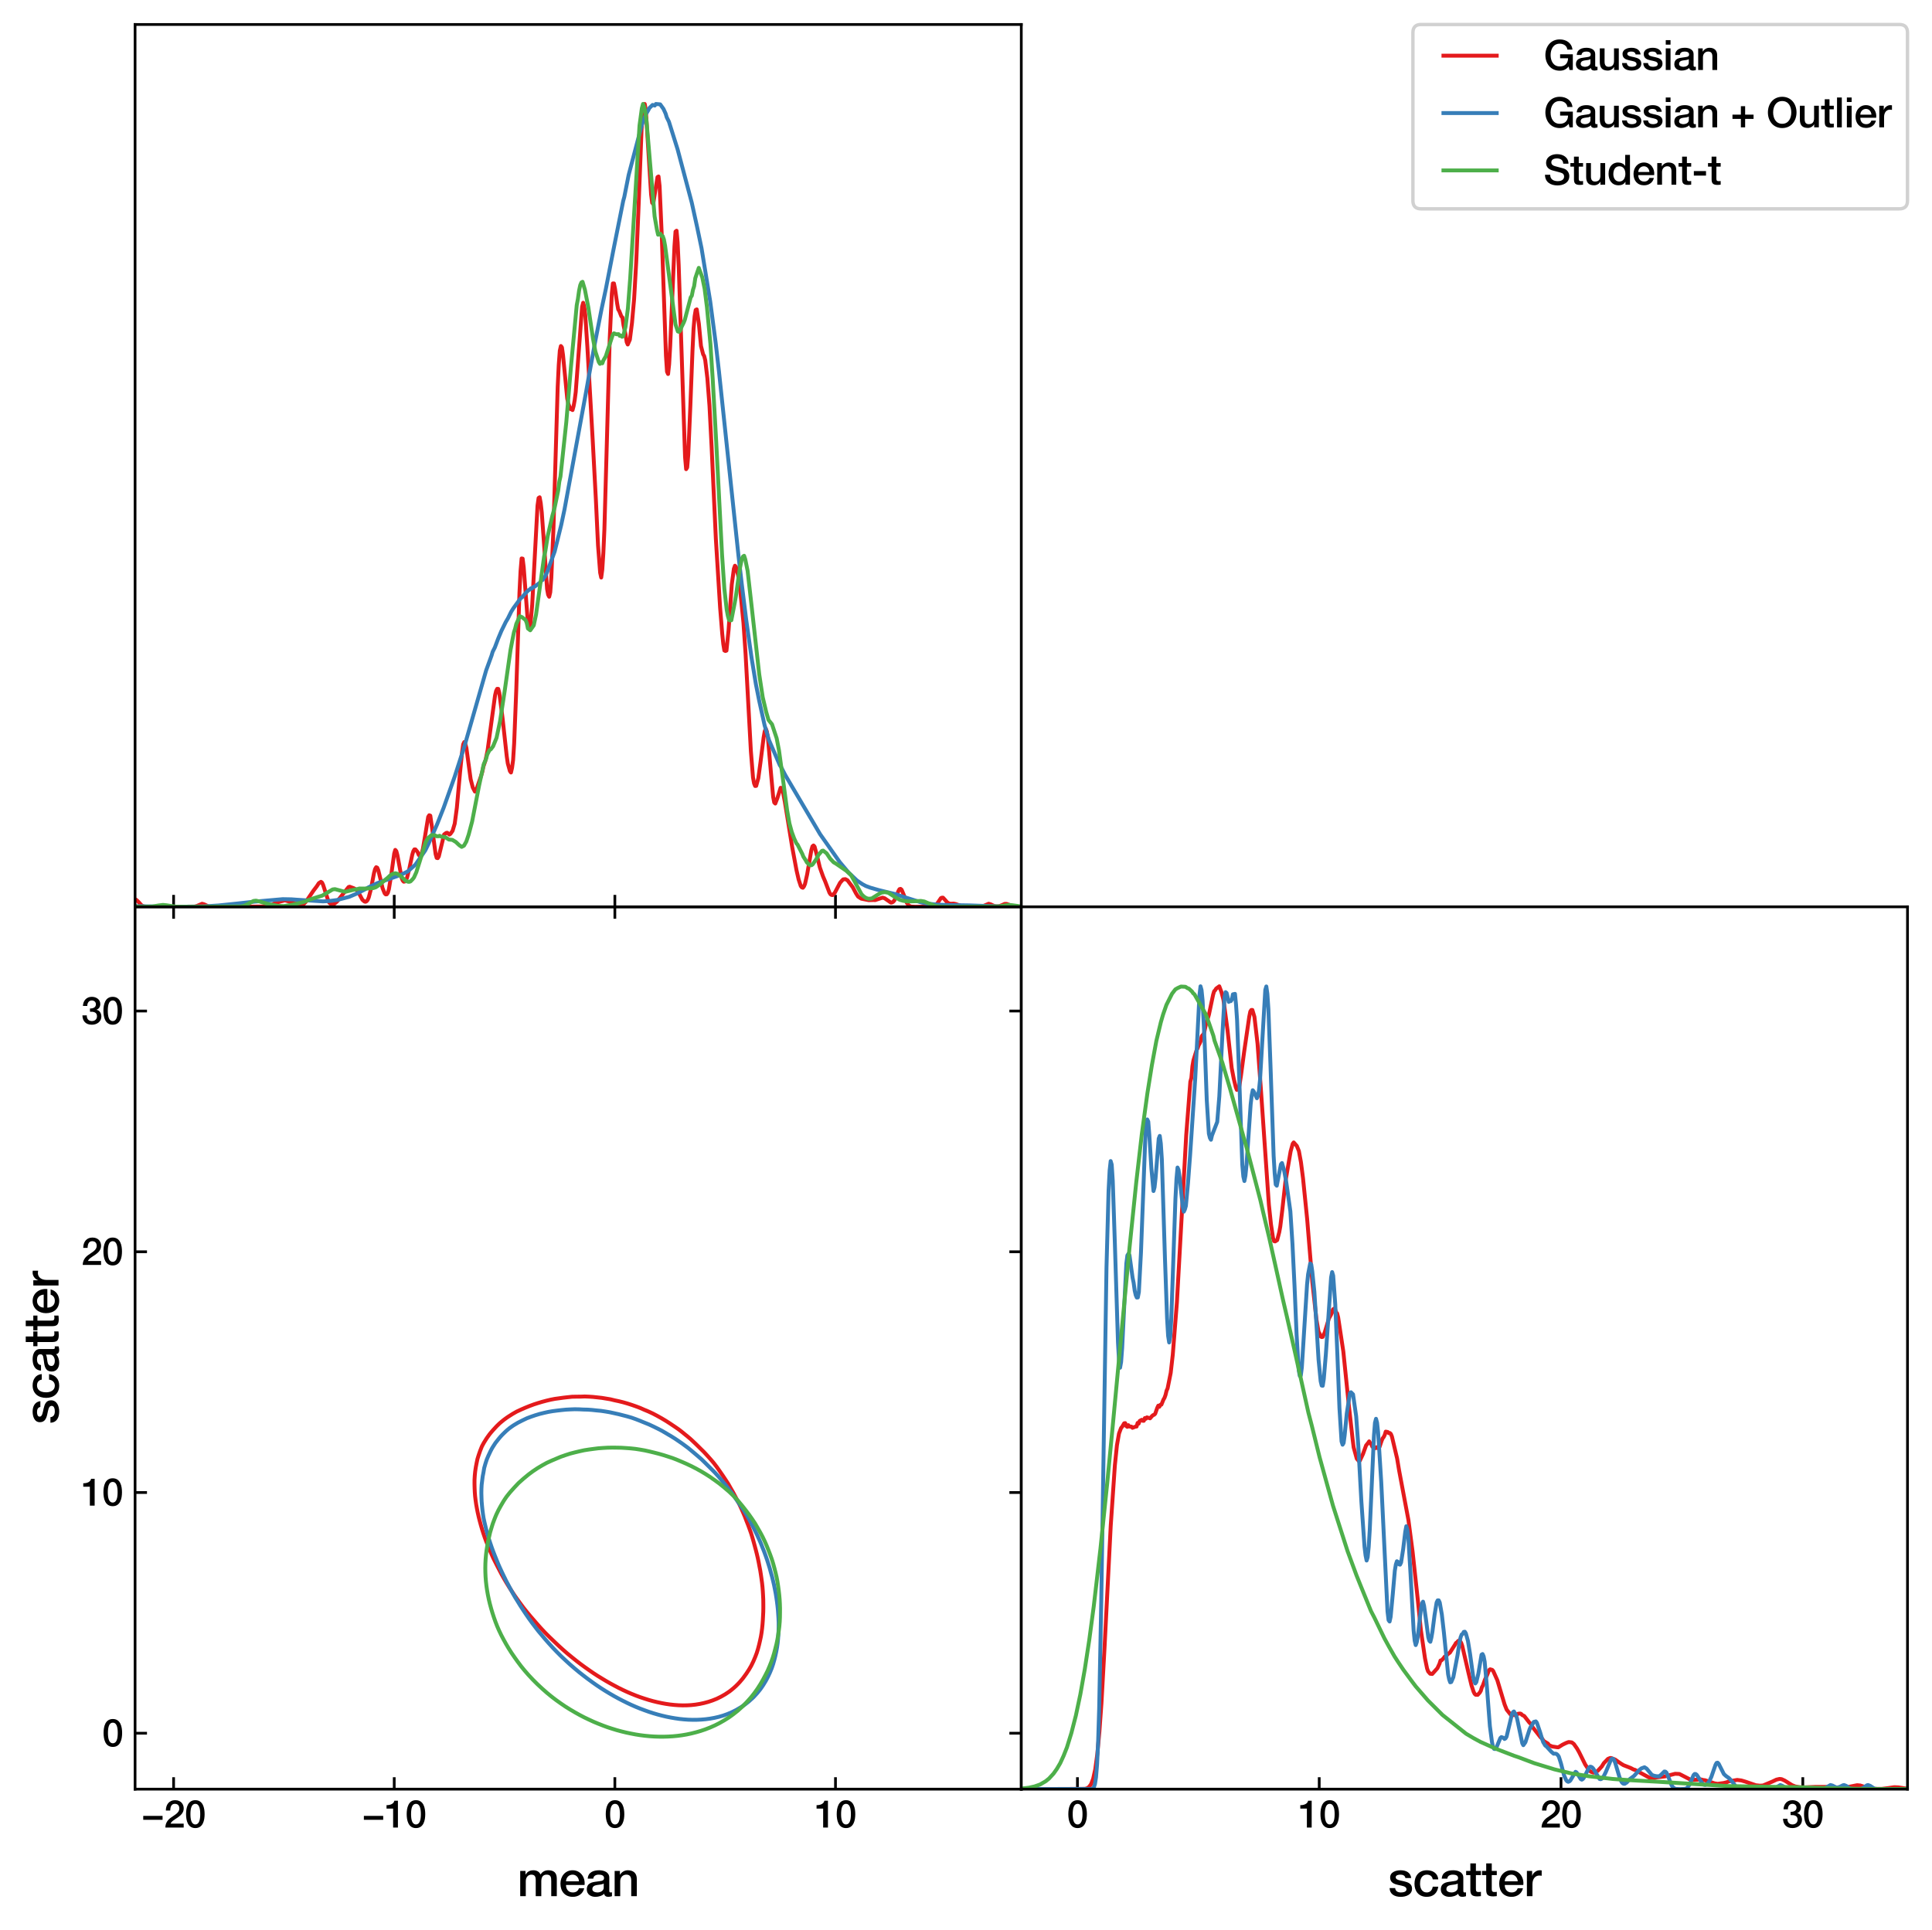 <?xml version="1.0" encoding="utf-8" standalone="no"?>
<!DOCTYPE svg PUBLIC "-//W3C//DTD SVG 1.1//EN"
  "http://www.w3.org/Graphics/SVG/1.1/DTD/svg11.dtd">
<svg xmlns:xlink="http://www.w3.org/1999/xlink" width="567.706pt" height="567.178pt" viewBox="0 0 567.706 567.178" xmlns="http://www.w3.org/2000/svg" version="1.1">
 <defs>
  <style type="text/css">*{stroke-linejoin: round; stroke-linecap: butt}</style>
 </defs>
 <g id="figure_1">
  <g id="patch_1">
   <path d="M 0 567.178 
L 567.706 567.178 
L 567.706 0 
L 0 0 
z
" style="fill: #ffffff"/>
  </g>
  <g id="axes_1">
   <g id="patch_2">
    <path d="M 39.69 525.85 
L 300.098 525.85 
L 300.098 266.525 
L 39.69 266.525 
z
" style="fill: #ffffff"/>
   </g>
   <g id="matplotlib.axis_1">
    <g id="xtick_1">
     <g id="line2d_1">
      <defs>
       <path id="m98326389f9" d="M 0 0 
L 0 -3.5 
" style="stroke: #000000; stroke-width: 0.8"/>
      </defs>
      <g>
       <use xlink:href="#m98326389f9" x="51.011" y="525.85" style="stroke: #000000; stroke-width: 0.8"/>
      </g>
     </g>
     <g id="line2d_2">
      <defs>
       <path id="mce51839557" d="M 0 0 
L 0 3.5 
" style="stroke: #000000; stroke-width: 0.8"/>
      </defs>
      <g>
       <use xlink:href="#mce51839557" x="51.011" y="266.525" style="stroke: #000000; stroke-width: 0.8"/>
      </g>
     </g>
     <g id="text_1">
      <!-- $\mathdefault{−20}$ -->
      <g transform="translate(41.551 537.205)scale(0.11 -0.11)">
       <defs>
        <path id="HelveticaNeue-Medium-2212" d="M 3533 1293 
L 3533 1946 
L 307 1946 
L 307 1293 
L 3533 1293 
z
" transform="scale(0.016)"/>
        <path id="HelveticaNeue-Medium-32" d="M 3309 653 
L 1126 653 
C 1254 1050 1798 1325 2317 1683 
C 2829 2042 3315 2483 3315 3194 
C 3315 3770 2970 4570 1875 4570 
C 877 4570 333 3834 333 2842 
L 1062 2842 
C 1082 3469 1254 3962 1830 3962 
C 2458 3962 2592 3488 2586 3168 
C 2573 2470 1818 2118 1235 1696 
C 634 1293 256 736 250 0 
L 3309 0 
L 3309 653 
z
" transform="scale(0.016)"/>
        <path id="HelveticaNeue-Medium-30" d="M 1779 518 
C 1139 518 960 1306 960 2240 
C 960 3174 1139 3962 1779 3962 
C 2419 3962 2598 3174 2598 2240 
C 2598 1306 2419 518 1779 518 
z
M 1779 4570 
C 493 4570 230 3258 230 2240 
C 230 1222 493 -90 1779 -90 
C 3066 -90 3328 1222 3328 2240 
C 3328 3258 3066 4570 1779 4570 
z
" transform="scale(0.016)"/>
       </defs>
       <use xlink:href="#HelveticaNeue-Medium-2212" transform="translate(0 0.594)"/>
       <use xlink:href="#HelveticaNeue-Medium-32" transform="translate(60 0.594)"/>
       <use xlink:href="#HelveticaNeue-Medium-30" transform="translate(115.6 0.594)"/>
      </g>
     </g>
    </g>
    <g id="xtick_2">
     <g id="line2d_3">
      <g>
       <use xlink:href="#m98326389f9" x="115.842" y="525.85" style="stroke: #000000; stroke-width: 0.8"/>
      </g>
     </g>
     <g id="line2d_4">
      <g>
       <use xlink:href="#mce51839557" x="115.842" y="266.525" style="stroke: #000000; stroke-width: 0.8"/>
      </g>
     </g>
     <g id="text_2">
      <!-- $\mathdefault{−10}$ -->
      <g transform="translate(106.382 537.205)scale(0.11 -0.11)">
       <defs>
        <path id="HelveticaNeue-Medium-31" d="M 339 3162 
L 1440 3162 
L 1440 0 
L 2240 0 
L 2240 4480 
L 1645 4480 
C 1536 3942 954 3731 339 3738 
L 339 3162 
z
" transform="scale(0.016)"/>
       </defs>
       <use xlink:href="#HelveticaNeue-Medium-2212" transform="translate(0 0.594)"/>
       <use xlink:href="#HelveticaNeue-Medium-31" transform="translate(60 0.594)"/>
       <use xlink:href="#HelveticaNeue-Medium-30" transform="translate(115.6 0.594)"/>
      </g>
     </g>
    </g>
    <g id="xtick_3">
     <g id="line2d_5">
      <g>
       <use xlink:href="#m98326389f9" x="180.673" y="525.85" style="stroke: #000000; stroke-width: 0.8"/>
      </g>
     </g>
     <g id="line2d_6">
      <g>
       <use xlink:href="#mce51839557" x="180.673" y="266.525" style="stroke: #000000; stroke-width: 0.8"/>
      </g>
     </g>
     <g id="text_3">
      <!-- $\mathdefault{0}$ -->
      <g transform="translate(177.593 537.205)scale(0.11 -0.11)">
       <use xlink:href="#HelveticaNeue-Medium-30" transform="translate(0 0.594)"/>
      </g>
     </g>
    </g>
    <g id="xtick_4">
     <g id="line2d_7">
      <g>
       <use xlink:href="#m98326389f9" x="245.504" y="525.85" style="stroke: #000000; stroke-width: 0.8"/>
      </g>
     </g>
     <g id="line2d_8">
      <g>
       <use xlink:href="#mce51839557" x="245.504" y="266.525" style="stroke: #000000; stroke-width: 0.8"/>
      </g>
     </g>
     <g id="text_4">
      <!-- $\mathdefault{10}$ -->
      <g transform="translate(239.344 537.205)scale(0.11 -0.11)">
       <use xlink:href="#HelveticaNeue-Medium-31" transform="translate(0 0.594)"/>
       <use xlink:href="#HelveticaNeue-Medium-30" transform="translate(55.6 0.594)"/>
      </g>
     </g>
    </g>
    <g id="text_5">
     <!-- mean -->
     <g transform="translate(152.002 557.305)scale(0.14 -0.14)">
      <defs>
       <path id="HelveticaNeue-Medium-6d" d="M 384 0 
L 1114 0 
L 1114 1965 
C 1114 2515 1459 2822 1837 2822 
C 2278 2822 2419 2579 2419 2125 
L 2419 0 
L 3149 0 
L 3149 1939 
C 3149 2496 3360 2822 3853 2822 
C 4422 2822 4454 2458 4454 1933 
L 4454 0 
L 5184 0 
L 5184 2285 
C 5184 3091 4774 3398 4077 3398 
C 3597 3398 3283 3187 3040 2848 
C 2893 3226 2515 3398 2112 3398 
C 1587 3398 1312 3174 1094 2848 
L 1075 2848 
L 1075 3309 
L 384 3309 
L 384 0 
z
" transform="scale(0.016)"/>
       <path id="HelveticaNeue-Medium-65" d="M 3386 1466 
C 3507 2458 2867 3398 1824 3398 
C 838 3398 224 2592 224 1651 
C 224 634 806 -90 1843 -90 
C 2566 -90 3181 314 3341 1037 
L 2650 1037 
C 2522 672 2266 486 1843 486 
C 1235 486 954 947 954 1466 
L 3386 1466 
z
M 954 1946 
C 973 2438 1318 2822 1824 2822 
C 2317 2822 2630 2406 2656 1946 
L 954 1946 
z
" transform="scale(0.016)"/>
       <path id="HelveticaNeue-Medium-61" d="M 2426 1114 
C 2426 653 1926 486 1606 486 
C 1350 486 934 582 934 909 
C 934 1293 1216 1408 1530 1459 
C 1850 1517 2202 1510 2426 1658 
L 2426 1114 
z
M 3155 2438 
C 3155 3136 2477 3398 1830 3398 
C 1101 3398 378 3149 326 2298 
L 1056 2298 
C 1088 2656 1376 2822 1786 2822 
C 2080 2822 2470 2752 2470 2374 
C 2470 1946 2003 2003 1478 1907 
C 864 1837 205 1702 205 877 
C 205 230 742 -90 1338 -90 
C 1728 -90 2195 32 2483 314 
C 2541 13 2752 -90 3046 -90 
C 3168 -90 3398 -45 3507 -6 
L 3507 499 
C 3430 486 3373 486 3328 486 
C 3194 486 3155 557 3155 736 
L 3155 2438 
z
" transform="scale(0.016)"/>
       <path id="HelveticaNeue-Medium-6e" d="M 384 0 
L 1114 0 
L 1114 1952 
C 1114 2438 1427 2822 1914 2822 
C 2342 2822 2547 2598 2560 2080 
L 2560 0 
L 3290 0 
L 3290 2272 
C 3290 3014 2835 3398 2118 3398 
C 1683 3398 1306 3174 1088 2810 
L 1075 2822 
L 1075 3309 
L 384 3309 
L 384 0 
z
" transform="scale(0.016)"/>
      </defs>
      <use xlink:href="#HelveticaNeue-Medium-6d"/>
      <use xlink:href="#HelveticaNeue-Medium-65" x="87"/>
      <use xlink:href="#HelveticaNeue-Medium-61" x="142.6"/>
      <use xlink:href="#HelveticaNeue-Medium-6e" x="198.2"/>
     </g>
    </g>
   </g>
   <g id="matplotlib.axis_2">
    <g id="ytick_1">
     <g id="line2d_9">
      <defs>
       <path id="ma3392732ea" d="M 0 0 
L 3.5 0 
" style="stroke: #000000; stroke-width: 0.8"/>
      </defs>
      <g>
       <use xlink:href="#ma3392732ea" x="39.69" y="509.42" style="stroke: #000000; stroke-width: 0.8"/>
      </g>
     </g>
     <g id="line2d_10">
      <defs>
       <path id="m5f8701d3d2" d="M 0 0 
L -3.5 0 
" style="stroke: #000000; stroke-width: 0.8"/>
      </defs>
      <g>
       <use xlink:href="#m5f8701d3d2" x="300.098" y="509.42" style="stroke: #000000; stroke-width: 0.8"/>
      </g>
     </g>
     <g id="text_6">
      <!-- $\mathdefault{0}$ -->
      <g transform="translate(30.03 513.347)scale(0.11 -0.11)">
       <use xlink:href="#HelveticaNeue-Medium-30" transform="translate(0 0.594)"/>
      </g>
     </g>
    </g>
    <g id="ytick_2">
     <g id="line2d_11">
      <g>
       <use xlink:href="#ma3392732ea" x="39.69" y="438.666" style="stroke: #000000; stroke-width: 0.8"/>
      </g>
     </g>
     <g id="line2d_12">
      <g>
       <use xlink:href="#m5f8701d3d2" x="300.098" y="438.666" style="stroke: #000000; stroke-width: 0.8"/>
      </g>
     </g>
     <g id="text_7">
      <!-- $\mathdefault{10}$ -->
      <g transform="translate(23.87 442.593)scale(0.11 -0.11)">
       <use xlink:href="#HelveticaNeue-Medium-31" transform="translate(0 0.594)"/>
       <use xlink:href="#HelveticaNeue-Medium-30" transform="translate(55.6 0.594)"/>
      </g>
     </g>
    </g>
    <g id="ytick_3">
     <g id="line2d_13">
      <g>
       <use xlink:href="#ma3392732ea" x="39.69" y="367.912" style="stroke: #000000; stroke-width: 0.8"/>
      </g>
     </g>
     <g id="line2d_14">
      <g>
       <use xlink:href="#m5f8701d3d2" x="300.098" y="367.912" style="stroke: #000000; stroke-width: 0.8"/>
      </g>
     </g>
     <g id="text_8">
      <!-- $\mathdefault{20}$ -->
      <g transform="translate(23.87 371.84)scale(0.11 -0.11)">
       <use xlink:href="#HelveticaNeue-Medium-32" transform="translate(0 0.594)"/>
       <use xlink:href="#HelveticaNeue-Medium-30" transform="translate(55.6 0.594)"/>
      </g>
     </g>
    </g>
    <g id="ytick_4">
     <g id="line2d_15">
      <g>
       <use xlink:href="#ma3392732ea" x="39.69" y="297.159" style="stroke: #000000; stroke-width: 0.8"/>
      </g>
     </g>
     <g id="line2d_16">
      <g>
       <use xlink:href="#m5f8701d3d2" x="300.098" y="297.159" style="stroke: #000000; stroke-width: 0.8"/>
      </g>
     </g>
     <g id="text_9">
      <!-- $\mathdefault{30}$ -->
      <g transform="translate(23.87 301.086)scale(0.11 -0.11)">
       <defs>
        <path id="HelveticaNeue-Medium-33" d="M 1459 2080 
C 2035 2106 2630 2016 2630 1318 
C 2630 806 2259 518 1773 518 
C 1203 518 909 928 928 1472 
L 198 1472 
C 218 538 736 -90 1773 -90 
C 2630 -90 3360 435 3360 1280 
C 3360 1856 3053 2298 2547 2400 
L 2547 2413 
C 2976 2566 3181 2925 3181 3373 
C 3181 4166 2464 4570 1766 4570 
C 864 4570 320 3917 282 3046 
L 1011 3046 
C 998 3507 1248 3962 1754 3962 
C 2157 3962 2451 3706 2451 3328 
C 2451 2778 1946 2605 1459 2624 
L 1459 2080 
z
" transform="scale(0.016)"/>
       </defs>
       <use xlink:href="#HelveticaNeue-Medium-33" transform="translate(0 0.594)"/>
       <use xlink:href="#HelveticaNeue-Medium-30" transform="translate(55.6 0.594)"/>
      </g>
     </g>
    </g>
    <g id="text_10">
     <!-- scatter -->
     <g transform="translate(17.197 418.621)rotate(-90)scale(0.14 -0.14)">
      <defs>
       <path id="HelveticaNeue-Medium-73" d="M 205 1062 
C 218 282 838 -90 1670 -90 
C 2355 -90 3149 198 3149 986 
C 3149 1638 2611 1830 2080 1952 
C 1542 2074 1005 2125 1005 2483 
C 1005 2771 1395 2822 1606 2822 
C 1926 2822 2214 2726 2278 2381 
L 3040 2381 
C 2950 3117 2336 3398 1658 3398 
C 1056 3398 275 3174 275 2451 
C 275 1779 800 1587 1338 1472 
C 1869 1350 2400 1306 2419 922 
C 2438 544 1958 486 1683 486 
C 1293 486 973 640 934 1062 
L 205 1062 
z
" transform="scale(0.016)"/>
       <path id="HelveticaNeue-Medium-63" d="M 3347 2202 
C 3277 3014 2624 3398 1856 3398 
C 768 3398 224 2618 224 1619 
C 224 646 794 -90 1830 -90 
C 2682 -90 3213 384 3347 1242 
L 2618 1242 
C 2547 768 2253 486 1830 486 
C 1197 486 954 1069 954 1619 
C 954 2624 1485 2822 1862 2822 
C 2266 2822 2560 2605 2618 2202 
L 3347 2202 
z
" transform="scale(0.016)"/>
       <path id="HelveticaNeue-Medium-74" d="M 51 2765 
L 602 2765 
L 602 813 
C 614 262 755 -32 1517 -32 
C 1677 -32 1830 -6 1990 6 
L 1990 570 
C 1888 544 1786 544 1683 544 
C 1357 544 1331 698 1331 998 
L 1331 2765 
L 1990 2765 
L 1990 3309 
L 1331 3309 
L 1331 4301 
L 602 4301 
L 602 3309 
L 51 3309 
L 51 2765 
z
" transform="scale(0.016)"/>
       <path id="HelveticaNeue-Medium-72" d="M 384 0 
L 1114 0 
L 1114 1574 
C 1114 2304 1510 2707 2010 2707 
C 2112 2707 2221 2688 2323 2675 
L 2323 3379 
C 2259 3386 2214 3398 2048 3398 
C 1600 3398 1165 3021 1082 2669 
L 1069 2669 
L 1069 3309 
L 384 3309 
L 384 0 
z
" transform="scale(0.016)"/>
      </defs>
      <use xlink:href="#HelveticaNeue-Medium-73"/>
      <use xlink:href="#HelveticaNeue-Medium-63" x="51.9"/>
      <use xlink:href="#HelveticaNeue-Medium-61" x="107.5"/>
      <use xlink:href="#HelveticaNeue-Medium-74" x="163.1"/>
      <use xlink:href="#HelveticaNeue-Medium-74" x="196.4"/>
      <use xlink:href="#HelveticaNeue-Medium-65" x="229.7"/>
      <use xlink:href="#HelveticaNeue-Medium-72" x="285.3"/>
     </g>
    </g>
   </g>
   <g id="PathCollection_1">
    <path d="M 194.353 500.554 
L 195.604 500.781 
L 196.855 500.966 
L 198.107 501.101 
L 199.358 501.191 
L 200.609 501.231 
L 201.861 501.215 
L 203.112 501.145 
L 204.363 501.01 
L 205.615 500.806 
L 206.866 500.537 
L 207.25 500.433 
L 208.117 500.201 
L 209.369 499.783 
L 210.62 499.284 
L 210.755 499.22 
L 211.871 498.668 
L 213.035 498.006 
L 213.123 497.953 
L 214.374 497.116 
L 214.789 496.793 
L 215.625 496.104 
L 216.205 495.579 
L 216.877 494.912 
L 217.385 494.366 
L 218.128 493.492 
L 218.4 493.152 
L 219.283 491.938 
L 219.379 491.794 
L 220.078 490.725 
L 220.631 489.778 
L 220.778 489.511 
L 221.368 488.298 
L 221.882 487.09 
L 221.885 487.084 
L 222.347 485.871 
L 222.725 484.657 
L 223.047 483.444 
L 223.133 483.065 
L 223.327 482.23 
L 223.587 481.017 
L 223.788 479.803 
L 223.945 478.59 
L 224.066 477.376 
L 224.156 476.163 
L 224.22 474.949 
L 224.281 473.735 
L 224.299 472.522 
L 224.294 471.308 
L 224.28 470.095 
L 224.219 468.881 
L 224.15 467.668 
L 224.054 466.454 
L 223.923 465.241 
L 223.759 464.027 
L 223.584 462.814 
L 223.394 461.6 
L 223.16 460.387 
L 223.133 460.253 
L 222.93 459.173 
L 222.678 457.96 
L 222.394 456.746 
L 222.088 455.533 
L 221.882 454.768 
L 221.764 454.319 
L 221.434 453.105 
L 221.083 451.892 
L 220.711 450.678 
L 220.631 450.447 
L 220.283 449.465 
L 219.839 448.251 
L 219.379 447.099 
L 219.356 447.038 
L 218.898 445.824 
L 218.383 444.611 
L 218.128 444.042 
L 217.837 443.397 
L 217.279 442.184 
L 216.877 441.398 
L 216.663 440.97 
L 216.018 439.757 
L 215.625 439.006 
L 215.375 438.543 
L 214.673 437.33 
L 214.374 436.799 
L 213.984 436.116 
L 213.188 434.902 
L 213.123 434.804 
L 212.387 433.689 
L 211.871 432.942 
L 211.549 432.475 
L 210.699 431.262 
L 210.62 431.151 
L 209.774 430.048 
L 209.369 429.558 
L 208.743 428.835 
L 208.117 428.132 
L 207.652 427.621 
L 206.866 426.776 
L 206.496 426.408 
L 205.615 425.541 
L 205.268 425.194 
L 204.363 424.306 
L 204.017 423.981 
L 203.112 423.126 
L 202.71 422.767 
L 201.861 422.052 
L 201.237 421.554 
L 200.609 421.036 
L 199.724 420.34 
L 199.358 420.065 
L 198.107 419.205 
L 197.984 419.127 
L 196.855 418.368 
L 196.149 417.913 
L 195.604 417.569 
L 194.353 416.823 
L 194.13 416.7 
L 193.101 416.123 
L 191.887 415.486 
L 191.85 415.467 
L 190.599 414.883 
L 189.347 414.361 
L 189.137 414.272 
L 188.096 413.81 
L 186.845 413.34 
L 186.04 413.059 
L 185.593 412.903 
L 184.342 412.503 
L 183.091 412.147 
L 181.87 411.845 
L 181.839 411.837 
L 180.588 411.572 
L 179.337 411.267 
L 178.085 411.059 
L 176.834 410.855 
L 175.583 410.715 
L 174.788 410.632 
L 174.331 410.58 
L 173.08 410.494 
L 171.828 410.443 
L 170.577 410.488 
L 169.326 410.497 
L 168.074 410.522 
L 167.048 410.632 
L 166.823 410.654 
L 165.572 410.796 
L 164.32 410.97 
L 163.069 411.14 
L 161.818 411.38 
L 160.566 411.678 
L 159.946 411.845 
L 159.315 412.013 
L 158.064 412.385 
L 156.812 412.791 
L 156.098 413.059 
L 155.561 413.257 
L 154.31 413.763 
L 153.141 414.272 
L 153.058 414.31 
L 151.807 414.892 
L 150.768 415.486 
L 150.556 415.61 
L 149.304 416.408 
L 148.878 416.7 
L 148.053 417.303 
L 147.305 417.913 
L 146.802 418.34 
L 145.994 419.127 
L 145.55 419.598 
L 144.868 420.34 
L 144.299 420.998 
L 143.844 421.554 
L 143.048 422.668 
L 142.979 422.767 
L 142.22 423.981 
L 141.796 424.747 
L 141.568 425.194 
L 141.088 426.408 
L 140.67 427.621 
L 140.545 428.009 
L 140.292 428.835 
L 140.037 430.048 
L 139.808 431.262 
L 139.63 432.475 
L 139.51 433.689 
L 139.437 434.902 
L 139.43 436.116 
L 139.46 437.33 
L 139.513 438.543 
L 139.605 439.757 
L 139.752 440.97 
L 139.926 442.184 
L 140.143 443.397 
L 140.383 444.611 
L 140.545 445.306 
L 140.66 445.824 
L 140.967 447.038 
L 141.296 448.251 
L 141.649 449.465 
L 141.796 449.924 
L 142.032 450.678 
L 142.443 451.892 
L 142.886 453.105 
L 143.048 453.492 
L 143.382 454.319 
L 143.882 455.533 
L 144.299 456.482 
L 144.411 456.746 
L 144.953 457.96 
L 145.55 459.14 
L 145.566 459.173 
L 146.181 460.387 
L 146.802 461.582 
L 146.811 461.6 
L 147.448 462.814 
L 148.053 463.881 
L 148.134 464.027 
L 148.848 465.241 
L 149.304 465.979 
L 149.591 466.454 
L 150.38 467.668 
L 150.556 467.933 
L 151.176 468.881 
L 151.807 469.777 
L 152.03 470.095 
L 152.912 471.308 
L 153.058 471.502 
L 153.82 472.522 
L 154.31 473.138 
L 154.783 473.735 
L 155.561 474.669 
L 155.79 474.949 
L 156.812 476.13 
L 156.84 476.163 
L 157.897 477.376 
L 158.064 477.563 
L 158.977 478.59 
L 159.315 478.952 
L 160.121 479.803 
L 160.566 480.256 
L 161.333 481.017 
L 161.818 481.486 
L 162.595 482.23 
L 163.069 482.682 
L 163.873 483.444 
L 164.32 483.86 
L 165.199 484.657 
L 165.572 484.992 
L 166.578 485.871 
L 166.823 486.077 
L 168.053 487.084 
L 168.074 487.102 
L 169.326 488.103 
L 169.577 488.298 
L 170.577 489.067 
L 171.182 489.511 
L 171.828 489.983 
L 172.883 490.725 
L 173.08 490.866 
L 174.331 491.728 
L 174.652 491.938 
L 175.583 492.542 
L 176.58 493.152 
L 176.834 493.312 
L 178.085 494.064 
L 178.618 494.366 
L 179.337 494.78 
L 180.588 495.458 
L 180.824 495.579 
L 181.839 496.118 
L 183.091 496.73 
L 183.228 496.793 
L 184.342 497.31 
L 185.593 497.846 
L 185.997 498.006 
L 186.845 498.351 
L 188.096 498.813 
L 189.314 499.22 
L 189.347 499.231 
L 190.599 499.625 
L 191.85 499.977 
L 193.101 500.283 
L 193.814 500.433 
L 194.353 500.554 
z
" clip-path="url(#p4129603458)" style="fill: none; stroke: #e41a1c; stroke-width: 1.143"/>
   </g>
   <g id="PathCollection_2">
    <path d="M 199.656 505.214 
L 200.938 505.345 
L 202.221 505.439 
L 203.503 505.475 
L 204.785 505.468 
L 206.068 505.41 
L 207.35 505.299 
L 208.632 505.13 
L 208.995 505.064 
L 209.915 504.898 
L 211.197 504.605 
L 212.479 504.235 
L 213.6 503.838 
L 213.762 503.778 
L 215.044 503.236 
L 216.289 502.611 
L 216.326 502.592 
L 217.609 501.834 
L 218.302 501.385 
L 218.891 500.981 
L 219.935 500.158 
L 220.173 499.958 
L 221.295 498.932 
L 221.455 498.772 
L 222.434 497.706 
L 222.738 497.343 
L 223.431 496.479 
L 224.02 495.635 
L 224.276 495.253 
L 225.022 494.026 
L 225.302 493.51 
L 225.673 492.8 
L 226.246 491.574 
L 226.585 490.756 
L 226.754 490.347 
L 227.173 489.121 
L 227.525 487.894 
L 227.831 486.668 
L 227.867 486.496 
L 228.097 485.442 
L 228.321 484.215 
L 228.496 482.989 
L 228.623 481.762 
L 228.705 480.536 
L 228.772 479.31 
L 228.802 478.083 
L 228.799 476.857 
L 228.75 475.631 
L 228.668 474.404 
L 228.583 473.178 
L 228.452 471.951 
L 228.299 470.725 
L 228.119 469.499 
L 227.923 468.272 
L 227.867 467.994 
L 227.686 467.046 
L 227.439 465.819 
L 227.152 464.593 
L 226.849 463.367 
L 226.585 462.432 
L 226.504 462.14 
L 226.173 460.914 
L 225.792 459.687 
L 225.402 458.461 
L 225.302 458.181 
L 224.975 457.235 
L 224.524 456.008 
L 224.033 454.782 
L 224.02 454.75 
L 223.548 453.556 
L 223.013 452.329 
L 222.738 451.733 
L 222.453 451.103 
L 221.85 449.876 
L 221.455 449.089 
L 221.237 448.65 
L 220.599 447.424 
L 220.173 446.632 
L 219.937 446.197 
L 219.217 444.971 
L 218.891 444.444 
L 218.447 443.744 
L 217.617 442.518 
L 217.609 442.506 
L 216.752 441.292 
L 216.326 440.673 
L 215.909 440.065 
L 215.06 438.839 
L 215.044 438.817 
L 214.118 437.612 
L 213.762 437.149 
L 213.156 436.386 
L 212.479 435.568 
L 212.14 435.16 
L 211.197 434.054 
L 211.089 433.933 
L 209.967 432.707 
L 209.915 432.652 
L 208.745 431.48 
L 208.632 431.367 
L 207.514 430.254 
L 207.35 430.086 
L 206.263 429.028 
L 206.068 428.844 
L 204.866 427.801 
L 204.785 427.732 
L 203.503 426.649 
L 203.411 426.575 
L 202.221 425.584 
L 201.905 425.349 
L 200.938 424.632 
L 200.227 424.122 
L 199.656 423.726 
L 198.436 422.896 
L 198.374 422.853 
L 197.091 422.051 
L 196.431 421.669 
L 195.809 421.297 
L 194.527 420.545 
L 194.33 420.443 
L 193.244 419.882 
L 191.962 419.253 
L 191.883 419.217 
L 190.68 418.655 
L 189.397 418.137 
L 189.027 417.99 
L 188.115 417.61 
L 186.833 417.114 
L 185.845 416.764 
L 185.55 416.66 
L 184.268 416.29 
L 182.986 415.96 
L 181.703 415.631 
L 181.258 415.537 
L 180.421 415.35 
L 179.139 415.073 
L 177.856 414.854 
L 176.574 414.663 
L 175.292 414.545 
L 174.009 414.406 
L 172.727 414.312 
L 172.676 414.311 
L 171.445 414.281 
L 170.162 414.216 
L 168.88 414.193 
L 167.598 414.242 
L 166.315 414.308 
L 166.286 414.311 
L 165.033 414.435 
L 163.751 414.582 
L 162.468 414.747 
L 161.186 414.964 
L 159.904 415.248 
L 158.725 415.537 
L 158.621 415.562 
L 157.339 415.947 
L 156.057 416.384 
L 155.045 416.764 
L 154.775 416.872 
L 153.492 417.487 
L 152.501 417.99 
L 152.21 418.138 
L 150.928 418.905 
L 150.467 419.217 
L 149.645 419.807 
L 148.895 420.443 
L 148.363 420.941 
L 147.618 421.669 
L 147.081 422.243 
L 146.531 422.896 
L 145.798 423.825 
L 145.565 424.122 
L 144.772 425.349 
L 144.516 425.788 
L 144.106 426.575 
L 143.531 427.801 
L 143.234 428.49 
L 143.012 429.028 
L 142.618 430.254 
L 142.273 431.48 
L 142.075 432.707 
L 141.951 433.34 
L 141.835 433.933 
L 141.683 435.16 
L 141.53 436.386 
L 141.467 437.612 
L 141.447 438.839 
L 141.481 440.065 
L 141.526 441.292 
L 141.632 442.518 
L 141.759 443.744 
L 141.914 444.971 
L 141.951 445.203 
L 142.099 446.197 
L 142.364 447.424 
L 142.657 448.65 
L 142.952 449.876 
L 143.234 450.865 
L 143.299 451.103 
L 143.668 452.329 
L 144.067 453.556 
L 144.486 454.782 
L 144.516 454.862 
L 144.933 456.008 
L 145.412 457.235 
L 145.798 458.18 
L 145.904 458.461 
L 146.407 459.687 
L 146.95 460.914 
L 147.081 461.19 
L 147.519 462.14 
L 148.109 463.367 
L 148.363 463.872 
L 148.708 464.593 
L 149.365 465.819 
L 149.645 466.343 
L 150.011 467.046 
L 150.682 468.272 
L 150.928 468.699 
L 151.383 469.499 
L 152.152 470.725 
L 152.21 470.817 
L 152.903 471.951 
L 153.492 472.849 
L 153.703 473.178 
L 154.524 474.404 
L 154.775 474.767 
L 155.365 475.631 
L 156.057 476.587 
L 156.248 476.857 
L 157.182 478.083 
L 157.339 478.288 
L 158.125 479.31 
L 158.621 479.907 
L 159.151 480.536 
L 159.904 481.433 
L 160.177 481.762 
L 161.186 482.904 
L 161.26 482.989 
L 162.371 484.215 
L 162.468 484.319 
L 163.548 485.442 
L 163.751 485.646 
L 164.766 486.668 
L 165.033 486.925 
L 166.064 487.894 
L 166.315 488.13 
L 167.4 489.121 
L 167.598 489.295 
L 168.818 490.347 
L 168.88 490.4 
L 170.162 491.467 
L 170.296 491.574 
L 171.445 492.477 
L 171.868 492.8 
L 172.727 493.452 
L 173.516 494.026 
L 174.009 494.393 
L 175.226 495.253 
L 175.292 495.298 
L 176.574 496.157 
L 177.079 496.479 
L 177.856 496.976 
L 179.068 497.706 
L 179.139 497.749 
L 180.421 498.498 
L 181.217 498.932 
L 181.703 499.2 
L 182.986 499.867 
L 183.582 500.158 
L 184.268 500.505 
L 185.55 501.107 
L 186.188 501.385 
L 186.833 501.668 
L 188.115 502.194 
L 189.241 502.611 
L 189.397 502.671 
L 190.68 503.127 
L 191.962 503.541 
L 192.986 503.838 
L 193.244 503.915 
L 194.527 504.252 
L 195.809 504.555 
L 197.091 504.81 
L 198.374 505.03 
L 198.625 505.064 
L 199.656 505.214 
z
" clip-path="url(#p4129603458)" style="fill: none; stroke: #377eb8; stroke-width: 1.143"/>
   </g>
   <g id="PathCollection_3">
    <path d="M 185.347 509.505 
L 186.718 509.769 
L 188.088 509.987 
L 189.458 510.159 
L 190.828 510.291 
L 192.198 510.383 
L 193.569 510.432 
L 194.939 510.437 
L 196.309 510.399 
L 197.679 510.32 
L 199.049 510.19 
L 200.419 510.008 
L 201.79 509.777 
L 203.16 509.484 
L 203.33 509.441 
L 204.53 509.14 
L 205.9 508.743 
L 207.27 508.277 
L 207.654 508.128 
L 208.641 507.744 
L 210.011 507.141 
L 210.666 506.816 
L 211.381 506.453 
L 212.751 505.671 
L 213.024 505.504 
L 214.121 504.814 
L 214.995 504.191 
L 215.492 503.822 
L 216.69 502.879 
L 216.862 502.737 
L 218.157 501.567 
L 218.232 501.495 
L 219.44 500.254 
L 219.602 500.077 
L 220.611 498.942 
L 220.972 498.501 
L 221.66 497.63 
L 222.342 496.676 
L 222.593 496.317 
L 223.433 495.005 
L 223.713 494.527 
L 224.192 493.693 
L 224.891 492.381 
L 225.083 491.999 
L 225.554 491.068 
L 226.115 489.756 
L 226.453 488.899 
L 226.635 488.444 
L 227.097 487.131 
L 227.491 485.819 
L 227.823 484.544 
L 227.833 484.507 
L 228.165 483.194 
L 228.435 481.882 
L 228.662 480.57 
L 228.846 479.257 
L 229.008 477.945 
L 229.121 476.633 
L 229.179 475.32 
L 229.193 474.295 
L 229.198 474.008 
L 229.207 472.696 
L 229.193 472.293 
L 229.165 471.383 
L 229.091 470.071 
L 228.974 468.759 
L 228.825 467.446 
L 228.647 466.134 
L 228.443 464.822 
L 228.193 463.509 
L 227.888 462.197 
L 227.823 461.945 
L 227.554 460.885 
L 227.196 459.572 
L 226.79 458.26 
L 226.453 457.316 
L 226.322 456.948 
L 225.814 455.635 
L 225.291 454.323 
L 225.083 453.852 
L 224.715 453.011 
L 224.084 451.698 
L 223.713 450.991 
L 223.389 450.386 
L 222.634 449.074 
L 222.342 448.568 
L 221.867 447.761 
L 221 446.449 
L 220.972 446.408 
L 220.079 445.137 
L 219.602 444.506 
L 219.082 443.824 
L 218.232 442.739 
L 218.047 442.512 
L 216.961 441.2 
L 216.862 441.088 
L 215.751 439.888 
L 215.492 439.628 
L 214.403 438.575 
L 214.121 438.318 
L 212.881 437.263 
L 212.751 437.15 
L 211.381 436.037 
L 211.268 435.951 
L 210.011 435.041 
L 209.428 434.638 
L 208.641 434.077 
L 207.469 433.326 
L 207.27 433.201 
L 205.9 432.381 
L 205.233 432.014 
L 204.53 431.627 
L 203.16 430.92 
L 202.687 430.701 
L 201.79 430.275 
L 200.419 429.675 
L 199.733 429.389 
L 199.049 429.097 
L 197.679 428.563 
L 196.309 428.111 
L 196.198 428.077 
L 194.939 427.674 
L 193.569 427.284 
L 192.198 426.933 
L 191.493 426.764 
L 190.828 426.601 
L 189.458 426.298 
L 188.088 426.057 
L 186.718 425.845 
L 185.347 425.7 
L 183.977 425.598 
L 182.607 425.512 
L 181.237 425.483 
L 179.867 425.469 
L 178.497 425.497 
L 177.126 425.577 
L 175.756 425.678 
L 174.386 425.851 
L 173.016 426.035 
L 171.646 426.252 
L 170.275 426.553 
L 169.395 426.764 
L 168.905 426.879 
L 167.535 427.235 
L 166.165 427.679 
L 165.027 428.077 
L 164.795 428.156 
L 163.425 428.733 
L 162.054 429.315 
L 161.892 429.389 
L 160.684 429.94 
L 159.314 430.695 
L 159.304 430.701 
L 157.944 431.513 
L 157.195 432.014 
L 156.574 432.426 
L 155.365 433.326 
L 155.203 433.454 
L 153.833 434.587 
L 153.775 434.638 
L 152.463 435.807 
L 152.312 435.951 
L 151.093 437.244 
L 151.076 437.263 
L 149.903 438.575 
L 149.723 438.791 
L 148.85 439.888 
L 148.352 440.619 
L 147.972 441.2 
L 147.201 442.512 
L 146.982 442.902 
L 146.477 443.824 
L 145.849 445.137 
L 145.612 445.703 
L 145.315 446.449 
L 144.821 447.761 
L 144.411 449.074 
L 144.242 449.648 
L 144.019 450.386 
L 143.72 451.698 
L 143.413 453.011 
L 143.177 454.323 
L 142.972 455.635 
L 142.872 456.457 
L 142.812 456.948 
L 142.696 458.26 
L 142.626 459.572 
L 142.602 460.885 
L 142.625 462.197 
L 142.681 463.509 
L 142.789 464.822 
L 142.872 465.541 
L 142.937 466.134 
L 143.13 467.446 
L 143.36 468.759 
L 143.631 470.071 
L 143.942 471.383 
L 144.242 472.483 
L 144.296 472.696 
L 144.685 474.008 
L 145.111 475.32 
L 145.574 476.633 
L 145.612 476.729 
L 146.084 477.945 
L 146.655 479.257 
L 146.982 479.932 
L 147.285 480.57 
L 147.973 481.882 
L 148.352 482.561 
L 148.701 483.194 
L 149.479 484.507 
L 149.723 484.887 
L 150.314 485.819 
L 151.093 486.952 
L 151.216 487.131 
L 152.151 488.444 
L 152.463 488.851 
L 153.142 489.756 
L 153.833 490.605 
L 154.218 491.068 
L 155.203 492.199 
L 155.365 492.381 
L 156.574 493.671 
L 156.595 493.693 
L 157.908 495.005 
L 157.944 495.039 
L 159.314 496.31 
L 159.322 496.317 
L 160.684 497.518 
L 160.816 497.63 
L 162.054 498.642 
L 162.44 498.942 
L 163.425 499.689 
L 164.214 500.254 
L 164.795 500.669 
L 166.114 501.567 
L 166.165 501.6 
L 167.535 502.454 
L 168.266 502.879 
L 168.905 503.259 
L 170.275 504.027 
L 170.588 504.191 
L 171.646 504.744 
L 173.016 505.401 
L 173.243 505.504 
L 174.386 506.031 
L 175.756 506.604 
L 176.298 506.816 
L 177.126 507.147 
L 178.497 507.649 
L 179.867 508.094 
L 179.982 508.128 
L 181.237 508.515 
L 182.607 508.883 
L 183.977 509.216 
L 185.053 509.441 
L 185.347 509.505 
z
" clip-path="url(#p4129603458)" style="fill: none; stroke: #4daf4a; stroke-width: 1.143"/>
   </g>
   <g id="patch_3">
    <path d="M 39.69 525.85 
L 39.69 266.525 
" style="fill: none; stroke: #000000; stroke-width: 0.8; stroke-linejoin: miter; stroke-linecap: square"/>
   </g>
   <g id="patch_4">
    <path d="M 300.098 525.85 
L 300.098 266.525 
" style="fill: none; stroke: #000000; stroke-width: 0.8; stroke-linejoin: miter; stroke-linecap: square"/>
   </g>
   <g id="patch_5">
    <path d="M 39.69 525.85 
L 300.098 525.85 
" style="fill: none; stroke: #000000; stroke-width: 0.8; stroke-linejoin: miter; stroke-linecap: square"/>
   </g>
   <g id="patch_6">
    <path d="M 39.69 266.525 
L 300.098 266.525 
" style="fill: none; stroke: #000000; stroke-width: 0.8; stroke-linejoin: miter; stroke-linecap: square"/>
   </g>
  </g>
  <g id="axes_2">
   <g id="patch_7">
    <path d="M 39.69 266.525 
L 300.098 266.525 
L 300.098 7.2 
L 39.69 7.2 
z
" style="fill: #ffffff"/>
   </g>
   <g id="matplotlib.axis_3">
    <g id="xtick_5">
     <g id="line2d_17">
      <g>
       <use xlink:href="#m98326389f9" x="51.011" y="266.525" style="stroke: #000000; stroke-width: 0.8"/>
      </g>
     </g>
    </g>
    <g id="xtick_6">
     <g id="line2d_18">
      <g>
       <use xlink:href="#m98326389f9" x="115.842" y="266.525" style="stroke: #000000; stroke-width: 0.8"/>
      </g>
     </g>
    </g>
    <g id="xtick_7">
     <g id="line2d_19">
      <g>
       <use xlink:href="#m98326389f9" x="180.673" y="266.525" style="stroke: #000000; stroke-width: 0.8"/>
      </g>
     </g>
    </g>
    <g id="xtick_8">
     <g id="line2d_20">
      <g>
       <use xlink:href="#m98326389f9" x="245.504" y="266.525" style="stroke: #000000; stroke-width: 0.8"/>
      </g>
     </g>
    </g>
   </g>
   <g id="matplotlib.axis_4">
    <g id="ytick_5"/>
    <g id="ytick_6"/>
    <g id="ytick_7"/>
    <g id="ytick_8"/>
    <g id="ytick_9"/>
   </g>
   <g id="line2d_21">
    <path d="M 39.418 264.359 
L 39.73 264.348 
L 40.042 264.464 
L 40.665 265.056 
L 41.601 266.092 
L 42.225 266.405 
L 43.161 266.517 
L 50.023 266.525 
L 57.197 266.46 
L 57.821 266.289 
L 59.38 265.625 
L 60.004 265.798 
L 61.252 266.394 
L 62.188 266.513 
L 67.178 266.525 
L 78.719 266.414 
L 79.343 266.201 
L 80.903 265.378 
L 83.086 264.786 
L 83.71 264.617 
L 84.334 264.794 
L 88.077 265.92 
L 88.701 265.927 
L 89.325 265.639 
L 89.948 264.961 
L 92.132 261.745 
L 93.068 260.523 
L 93.691 259.57 
L 94.315 259.177 
L 94.627 259.402 
L 94.939 260.06 
L 96.499 264.864 
L 96.811 265.391 
L 97.434 265.835 
L 98.058 265.795 
L 98.994 265.006 
L 102.425 260.714 
L 102.737 260.617 
L 103.985 261.076 
L 104.608 261.442 
L 105.232 262.112 
L 106.48 264.445 
L 107.104 264.985 
L 107.416 265.036 
L 107.728 264.882 
L 108.04 264.496 
L 108.351 263.79 
L 108.975 261.417 
L 109.911 256.547 
L 110.223 255.413 
L 110.535 254.888 
L 110.847 255.024 
L 111.159 255.762 
L 111.783 258.319 
L 112.406 261.012 
L 113.03 262.569 
L 113.342 262.877 
L 113.654 262.845 
L 113.966 262.404 
L 114.278 261.328 
L 114.902 257.533 
L 115.838 250.845 
L 116.149 249.795 
L 116.461 250.169 
L 116.773 251.324 
L 118.021 258.057 
L 118.333 258.797 
L 118.645 259.143 
L 118.957 259.086 
L 119.269 258.687 
L 119.581 258.053 
L 120.204 255.653 
L 121.14 251.228 
L 121.452 250.185 
L 121.764 249.648 
L 122.076 249.654 
L 122.7 250.407 
L 123.012 251.201 
L 123.324 251.601 
L 123.635 251.255 
L 123.947 250.666 
L 124.259 249.537 
L 124.883 245.859 
L 125.819 240.092 
L 126.131 239.608 
L 126.443 239.736 
L 127.067 244.086 
L 128.002 251.034 
L 128.314 252.148 
L 128.626 252.222 
L 128.938 251.719 
L 130.498 245.258 
L 131.121 244.8 
L 131.433 244.761 
L 132.057 245.292 
L 132.369 245.068 
L 132.993 244.181 
L 133.617 242.087 
L 134.241 237.418 
L 135.176 227.064 
L 135.8 220.917 
L 136.112 218.764 
L 136.424 218.105 
L 136.736 218.695 
L 137.048 219.817 
L 138.296 229.013 
L 138.919 231.448 
L 139.543 232.651 
L 139.855 232.414 
L 141.415 227.904 
L 141.727 226.83 
L 142.039 225.308 
L 142.662 223.499 
L 143.286 220.448 
L 145.47 204.381 
L 145.782 203.069 
L 146.093 202.453 
L 146.405 202.471 
L 146.717 203.638 
L 147.653 210.898 
L 148.901 222.255 
L 149.213 224.395 
L 149.836 226.635 
L 150.148 227.049 
L 150.46 225.697 
L 150.772 223.376 
L 151.084 218.457 
L 151.708 202.605 
L 152.644 174.14 
L 152.956 167.864 
L 153.268 164.139 
L 153.579 164.191 
L 153.891 166.724 
L 155.139 183.4 
L 155.451 184.511 
L 155.763 184.734 
L 156.387 177.735 
L 157.011 166.018 
L 157.946 148.612 
L 158.258 146.369 
L 158.57 146.159 
L 158.882 147.827 
L 159.194 150.587 
L 159.818 159.269 
L 160.754 173.099 
L 161.066 174.803 
L 161.377 175.388 
L 161.689 174.089 
L 162.001 169.844 
L 162.625 155.441 
L 163.873 113.79 
L 164.185 107.232 
L 164.497 103.062 
L 164.809 101.703 
L 165.12 102.09 
L 165.432 104.305 
L 166.68 117.168 
L 166.992 118.625 
L 167.616 120.233 
L 167.928 120.319 
L 168.24 120.521 
L 168.552 119.354 
L 168.863 117.629 
L 169.175 115.23 
L 171.047 90.162 
L 171.359 88.987 
L 171.671 90.083 
L 171.983 92.577 
L 172.606 102.105 
L 174.166 129.423 
L 175.102 146.97 
L 175.726 160.271 
L 176.349 168.317 
L 176.661 169.744 
L 176.973 167.463 
L 177.285 162.664 
L 177.597 155.598 
L 178.221 133.614 
L 179.157 99.698 
L 179.781 86.275 
L 180.092 83.305 
L 180.404 83.306 
L 180.716 84.851 
L 181.34 89.181 
L 181.652 90.928 
L 181.964 91.413 
L 182.588 92.989 
L 182.9 93.308 
L 183.212 95.56 
L 183.835 98.46 
L 184.147 100.541 
L 184.459 101.255 
L 185.083 99.834 
L 185.707 94.882 
L 186.331 87.859 
L 186.955 76.975 
L 187.578 62.341 
L 188.514 38.258 
L 188.826 33.197 
L 189.138 30.625 
L 189.45 30.56 
L 189.762 32.223 
L 191.321 57.167 
L 191.633 59.616 
L 191.945 59.944 
L 192.569 55.951 
L 193.193 52.059 
L 193.505 51.865 
L 193.817 54.676 
L 194.441 68.883 
L 195.688 104.539 
L 196 109.26 
L 196.312 109.926 
L 196.624 107.044 
L 196.936 101.605 
L 198.184 72.393 
L 198.496 68.056 
L 198.808 67.811 
L 199.119 71.253 
L 199.431 77.983 
L 201.303 134.338 
L 201.615 137.896 
L 201.927 137.395 
L 202.239 133.682 
L 202.862 119.14 
L 203.486 103.017 
L 203.798 96.61 
L 204.11 92.963 
L 204.422 91.105 
L 204.734 90.927 
L 205.358 95.135 
L 205.982 101.689 
L 206.605 104.117 
L 206.917 104.652 
L 207.229 105.873 
L 207.853 111.156 
L 208.477 119.274 
L 209.101 131.307 
L 210.348 158.36 
L 211.596 178.54 
L 212.22 186.235 
L 212.532 189.272 
L 212.844 191.186 
L 213.156 191.339 
L 213.468 191.227 
L 214.091 185.14 
L 215.027 171.818 
L 215.651 167.147 
L 215.963 166.274 
L 216.275 166.657 
L 216.899 169.11 
L 217.523 173.636 
L 218.458 183.001 
L 219.082 192.171 
L 220.642 220.795 
L 221.266 228.511 
L 221.577 230.243 
L 221.889 231.009 
L 222.201 230.978 
L 222.825 228.749 
L 223.449 224.18 
L 224.385 216.764 
L 224.697 214.997 
L 225.009 214.136 
L 225.32 214.949 
L 225.632 216.696 
L 226.568 227.452 
L 227.192 234.246 
L 227.504 235.858 
L 227.816 236.172 
L 228.44 234.542 
L 229.375 231.539 
L 229.687 231.583 
L 229.999 232.368 
L 230.623 235.682 
L 232.807 249.128 
L 234.054 255.799 
L 234.678 258.519 
L 235.302 260.416 
L 235.614 260.813 
L 235.926 260.922 
L 236.238 260.521 
L 236.55 259.788 
L 237.173 256.995 
L 238.421 249.824 
L 238.733 248.754 
L 239.045 248.494 
L 239.357 248.824 
L 239.981 251.139 
L 240.916 254.989 
L 241.852 257.615 
L 242.476 259.073 
L 243.724 262.36 
L 244.036 262.84 
L 244.347 263.039 
L 244.659 263.074 
L 245.283 262.42 
L 246.843 259.468 
L 247.467 258.756 
L 247.779 258.46 
L 248.402 258.391 
L 249.026 258.72 
L 250.586 260.784 
L 251.522 262.564 
L 252.145 263.527 
L 253.081 264.132 
L 255.265 264.567 
L 256.824 264.523 
L 257.136 264.562 
L 258.696 264.037 
L 259.319 263.833 
L 259.943 264.01 
L 261.815 265.304 
L 262.127 265.243 
L 262.439 265.055 
L 262.751 264.724 
L 263.374 263.464 
L 263.998 261.861 
L 264.31 261.334 
L 264.622 261.25 
L 264.934 261.492 
L 265.558 262.983 
L 266.494 265.425 
L 267.117 266.199 
L 267.741 266.466 
L 268.989 266.525 
L 274.292 266.426 
L 274.915 266.106 
L 275.539 265.348 
L 276.475 263.972 
L 276.787 263.838 
L 277.099 263.84 
L 277.723 264.513 
L 278.346 265.235 
L 278.97 265.584 
L 279.594 265.614 
L 280.218 265.577 
L 280.842 265.704 
L 283.025 266.497 
L 285.521 266.525 
L 288.328 266.46 
L 288.952 266.289 
L 290.511 265.625 
L 291.135 265.798 
L 292.071 266.251 
L 292.695 266.392 
L 293.63 266.343 
L 294.566 265.969 
L 295.19 265.672 
L 295.814 265.672 
L 297.997 266.496 
L 300.181 266.525 
L 300.181 266.525 
" clip-path="url(#p1f333fa243)" style="fill: none; stroke: #e41a1c; stroke-width: 1.143"/>
   </g>
   <g id="line2d_22">
    <path d="M 39.61 266.322 
L 51.436 266.521 
L 59.747 266.419 
L 64.222 266.127 
L 69.336 265.599 
L 74.45 265.034 
L 83.081 264.276 
L 85.638 264.323 
L 86.916 264.418 
L 94.908 264.929 
L 96.825 264.818 
L 99.063 264.519 
L 102.579 263.598 
L 104.497 262.784 
L 107.054 261.5 
L 108.332 260.776 
L 110.89 259.565 
L 117.282 257.298 
L 117.922 257.066 
L 119.84 256.104 
L 122.077 254.119 
L 124.954 249.96 
L 125.913 248.014 
L 128.47 242.206 
L 130.388 237.342 
L 133.584 228.327 
L 136.461 219.377 
L 142.854 197.026 
L 144.452 192.642 
L 144.772 191.556 
L 145.411 190.293 
L 146.37 187.739 
L 147.329 185.448 
L 148.607 182.837 
L 149.247 181.749 
L 150.206 179.806 
L 150.845 178.786 
L 152.763 176.156 
L 153.082 175.728 
L 153.402 175.564 
L 154.361 174.416 
L 155.32 173.432 
L 155.639 173.317 
L 155.959 172.926 
L 156.279 172.975 
L 156.598 172.614 
L 157.238 172.32 
L 158.836 171.086 
L 159.155 170.548 
L 159.475 170.432 
L 159.795 169.847 
L 160.114 169.527 
L 160.754 168.203 
L 162.991 162.082 
L 164.909 154.291 
L 165.868 149.773 
L 172.261 114.953 
L 172.9 111.319 
L 174.818 100.796 
L 176.736 90.988 
L 178.014 84.972 
L 180.252 73.45 
L 183.129 59.045 
L 183.448 57.874 
L 184.727 51.419 
L 188.563 36.835 
L 189.202 35.009 
L 189.841 33.508 
L 190.48 32.415 
L 190.8 31.772 
L 191.759 30.84 
L 192.398 31.03 
L 192.718 30.56 
L 193.996 30.673 
L 194.955 32.004 
L 195.595 33.411 
L 195.914 34.473 
L 196.554 35.759 
L 199.111 43.901 
L 203.266 59.547 
L 204.864 66.817 
L 206.143 72.955 
L 208.7 88.641 
L 210.298 100.773 
L 211.257 109.11 
L 217.011 163.456 
L 217.97 171.685 
L 219.248 182.01 
L 220.846 193.374 
L 222.125 201.159 
L 223.084 205.97 
L 224.682 213.21 
L 225.961 217.525 
L 229.157 224.941 
L 229.477 225.364 
L 230.755 227.826 
L 240.984 245.179 
L 246.737 253.357 
L 249.294 256.393 
L 251.852 258.828 
L 253.45 259.889 
L 254.409 260.4 
L 255.687 260.88 
L 256.966 261.254 
L 258.244 261.615 
L 263.359 262.858 
L 264.318 263.218 
L 270.71 265.236 
L 272.628 265.604 
L 275.505 265.883 
L 278.382 266.011 
L 284.775 266.103 
L 296.282 266.506 
L 300.117 266.493 
L 300.117 266.493 
" clip-path="url(#p1f333fa243)" style="fill: none; stroke: #377eb8; stroke-width: 1.143"/>
   </g>
   <g id="line2d_23">
    <path d="M 39.686 266.466 
L 42.077 266.522 
L 44.809 266.435 
L 46.517 266.138 
L 47.883 265.97 
L 48.908 266.072 
L 51.64 266.488 
L 55.055 266.525 
L 70.766 266.434 
L 71.791 266.194 
L 72.816 265.706 
L 74.523 264.797 
L 75.206 264.721 
L 76.231 264.942 
L 78.622 265.668 
L 81.696 266.25 
L 83.403 266.302 
L 85.794 265.944 
L 89.21 265.118 
L 90.917 264.427 
L 93.308 263.646 
L 94.674 263.245 
L 97.748 261.418 
L 98.431 261.335 
L 101.164 262.058 
L 101.505 262.1 
L 103.896 261.519 
L 104.92 261.333 
L 105.604 261.146 
L 106.97 261.162 
L 107.994 261.125 
L 109.702 261.016 
L 110.385 260.791 
L 111.068 260.349 
L 111.751 259.865 
L 113.117 258.64 
L 113.801 258.094 
L 114.825 257.145 
L 115.508 256.816 
L 116.191 256.657 
L 116.874 256.853 
L 117.216 257.191 
L 117.557 257.329 
L 119.265 258.92 
L 119.948 259.164 
L 120.29 259.166 
L 120.631 259.053 
L 121.314 258.341 
L 121.656 257.881 
L 122.339 256.346 
L 123.364 253.102 
L 125.071 247.537 
L 125.754 246.325 
L 126.779 245.469 
L 127.804 245.493 
L 128.145 245.758 
L 128.828 245.795 
L 129.17 245.642 
L 129.511 245.839 
L 130.878 246.072 
L 131.902 246.755 
L 132.927 246.852 
L 133.951 247.472 
L 134.976 248.435 
L 135.659 248.908 
L 136.342 248.546 
L 137.025 247.339 
L 137.708 245.316 
L 138.733 241.437 
L 140.782 230.87 
L 142.148 224.594 
L 142.832 223.034 
L 143.173 221.758 
L 143.856 220.437 
L 144.198 220.263 
L 144.881 219.362 
L 145.905 216.873 
L 146.93 212.015 
L 148.296 203.098 
L 150.004 191.078 
L 150.687 187.483 
L 151.029 185.803 
L 151.37 184.773 
L 151.712 183.38 
L 152.736 181.119 
L 153.419 181.412 
L 154.444 182.24 
L 154.786 183.106 
L 155.127 184.73 
L 155.81 185.253 
L 156.835 183.808 
L 157.518 180.612 
L 159.909 163.409 
L 160.25 161.956 
L 160.933 157.624 
L 162.299 151.631 
L 162.983 149.162 
L 164.007 144.236 
L 164.349 141.567 
L 164.69 140.055 
L 166.398 124.136 
L 167.764 107.898 
L 169.472 89.696 
L 169.813 87.877 
L 170.155 85.441 
L 170.496 83.819 
L 170.838 83.021 
L 171.18 82.826 
L 171.863 85.114 
L 172.887 90.391 
L 174.253 99.553 
L 174.936 103.272 
L 175.961 106.414 
L 176.303 106.941 
L 176.644 106.479 
L 176.986 106.778 
L 177.327 105.877 
L 178.01 104.704 
L 179.035 101.525 
L 180.06 98.389 
L 180.401 97.97 
L 181.084 98.243 
L 181.767 98.216 
L 182.109 98.716 
L 182.45 98.618 
L 182.792 98.98 
L 183.133 98.789 
L 183.817 95.998 
L 184.5 90.675 
L 185.183 81.738 
L 187.915 36.906 
L 188.598 31.858 
L 188.94 30.56 
L 189.281 31.429 
L 189.623 33.099 
L 189.964 35.481 
L 192.355 63.594 
L 193.038 67.509 
L 193.38 68.989 
L 193.721 68.771 
L 194.063 68.702 
L 194.404 69.363 
L 194.746 69.423 
L 195.087 70.394 
L 195.429 72.207 
L 198.503 95.406 
L 199.186 97.422 
L 199.527 97.524 
L 199.869 97.179 
L 200.211 96.218 
L 200.894 94.835 
L 201.235 93.975 
L 202.943 87.424 
L 203.284 86.916 
L 203.626 85.181 
L 203.967 84.102 
L 204.309 81.75 
L 204.992 79.724 
L 205.334 78.729 
L 206.358 81.519 
L 207.041 84.819 
L 207.724 90.195 
L 208.749 101.03 
L 209.432 111.497 
L 210.457 129.873 
L 212.164 162.951 
L 212.848 173.012 
L 213.531 179.148 
L 213.872 180.996 
L 214.214 182.218 
L 214.555 182.352 
L 214.897 182.301 
L 215.921 177.066 
L 216.263 175.089 
L 217.288 167.721 
L 217.971 164.301 
L 218.312 163.569 
L 218.654 163.349 
L 218.995 164.389 
L 219.678 167.755 
L 220.703 176.789 
L 223.094 198.172 
L 224.118 204.917 
L 225.143 209.261 
L 225.826 211.612 
L 226.851 212.88 
L 228.217 216.997 
L 228.9 220.532 
L 229.925 227.989 
L 231.291 238.187 
L 231.974 242.024 
L 232.657 244.53 
L 233.34 246.388 
L 234.023 247.873 
L 234.365 248.264 
L 235.731 250.946 
L 236.072 251.791 
L 236.755 252.85 
L 237.097 253.478 
L 237.78 254.146 
L 238.122 254.314 
L 238.463 254.298 
L 238.805 254.049 
L 239.829 252.555 
L 240.512 251.263 
L 241.537 250.069 
L 241.879 250.007 
L 242.903 250.805 
L 243.928 252.351 
L 244.952 253.439 
L 245.636 253.832 
L 248.709 255.947 
L 250.076 257.222 
L 251.1 259.036 
L 253.149 262.822 
L 253.833 263.497 
L 254.516 263.94 
L 255.199 264.154 
L 255.882 264.101 
L 256.223 264.038 
L 257.931 262.951 
L 258.956 262.363 
L 259.98 262.205 
L 261.005 262.38 
L 263.054 263.7 
L 264.42 264.483 
L 265.445 264.77 
L 266.811 264.932 
L 268.177 264.907 
L 269.202 264.869 
L 270.568 264.792 
L 271.593 264.96 
L 272.617 265.404 
L 275.008 266.305 
L 276.374 266.488 
L 279.79 266.525 
L 293.451 266.435 
L 295.159 266.138 
L 296.525 265.97 
L 297.55 266.072 
L 299.599 266.356 
L 300.282 266.379 
L 300.282 266.379 
" clip-path="url(#p1f333fa243)" style="fill: none; stroke: #4daf4a; stroke-width: 1.143"/>
   </g>
   <g id="patch_8">
    <path d="M 39.69 266.525 
L 39.69 7.2 
" style="fill: none; stroke: #000000; stroke-width: 0.8; stroke-linejoin: miter; stroke-linecap: square"/>
   </g>
   <g id="patch_9">
    <path d="M 300.098 266.525 
L 300.098 7.2 
" style="fill: none; stroke: #000000; stroke-width: 0.8; stroke-linejoin: miter; stroke-linecap: square"/>
   </g>
   <g id="patch_10">
    <path d="M 39.69 266.525 
L 300.098 266.525 
" style="fill: none; stroke: #000000; stroke-width: 0.8; stroke-linejoin: miter; stroke-linecap: square"/>
   </g>
   <g id="patch_11">
    <path d="M 39.69 7.2 
L 300.098 7.2 
" style="fill: none; stroke: #000000; stroke-width: 0.8; stroke-linejoin: miter; stroke-linecap: square"/>
   </g>
  </g>
  <g id="axes_3">
   <g id="patch_12">
    <path d="M 300.098 525.85 
L 560.506 525.85 
L 560.506 266.525 
L 300.098 266.525 
z
" style="fill: #ffffff"/>
   </g>
   <g id="matplotlib.axis_5">
    <g id="xtick_9">
     <g id="line2d_24">
      <g>
       <use xlink:href="#m98326389f9" x="316.597" y="525.85" style="stroke: #000000; stroke-width: 0.8"/>
      </g>
     </g>
     <g id="text_11">
      <!-- $\mathdefault{0}$ -->
      <g transform="translate(313.517 537.205)scale(0.11 -0.11)">
       <use xlink:href="#HelveticaNeue-Medium-30" transform="translate(0 0.594)"/>
      </g>
     </g>
    </g>
    <g id="xtick_10">
     <g id="line2d_25">
      <g>
       <use xlink:href="#m98326389f9" x="387.646" y="525.85" style="stroke: #000000; stroke-width: 0.8"/>
      </g>
     </g>
     <g id="text_12">
      <!-- $\mathdefault{10}$ -->
      <g transform="translate(381.486 537.205)scale(0.11 -0.11)">
       <use xlink:href="#HelveticaNeue-Medium-31" transform="translate(0 0.594)"/>
       <use xlink:href="#HelveticaNeue-Medium-30" transform="translate(55.6 0.594)"/>
      </g>
     </g>
    </g>
    <g id="xtick_11">
     <g id="line2d_26">
      <g>
       <use xlink:href="#m98326389f9" x="458.695" y="525.85" style="stroke: #000000; stroke-width: 0.8"/>
      </g>
     </g>
     <g id="text_13">
      <!-- $\mathdefault{20}$ -->
      <g transform="translate(452.535 537.205)scale(0.11 -0.11)">
       <use xlink:href="#HelveticaNeue-Medium-32" transform="translate(0 0.594)"/>
       <use xlink:href="#HelveticaNeue-Medium-30" transform="translate(55.6 0.594)"/>
      </g>
     </g>
    </g>
    <g id="xtick_12">
     <g id="line2d_27">
      <g>
       <use xlink:href="#m98326389f9" x="529.744" y="525.85" style="stroke: #000000; stroke-width: 0.8"/>
      </g>
     </g>
     <g id="text_14">
      <!-- $\mathdefault{30}$ -->
      <g transform="translate(523.584 537.205)scale(0.11 -0.11)">
       <use xlink:href="#HelveticaNeue-Medium-33" transform="translate(0 0.594)"/>
       <use xlink:href="#HelveticaNeue-Medium-30" transform="translate(55.6 0.594)"/>
      </g>
     </g>
    </g>
    <g id="text_15">
     <!-- scatter -->
     <g transform="translate(407.868 557.305)scale(0.14 -0.14)">
      <use xlink:href="#HelveticaNeue-Medium-73"/>
      <use xlink:href="#HelveticaNeue-Medium-63" x="51.9"/>
      <use xlink:href="#HelveticaNeue-Medium-61" x="107.5"/>
      <use xlink:href="#HelveticaNeue-Medium-74" x="163.1"/>
      <use xlink:href="#HelveticaNeue-Medium-74" x="196.4"/>
      <use xlink:href="#HelveticaNeue-Medium-65" x="229.7"/>
      <use xlink:href="#HelveticaNeue-Medium-72" x="285.3"/>
     </g>
    </g>
   </g>
   <g id="matplotlib.axis_6">
    <g id="ytick_10"/>
    <g id="ytick_11"/>
    <g id="ytick_12"/>
    <g id="ytick_13"/>
    <g id="ytick_14"/>
   </g>
   <g id="line2d_28">
    <path d="M 299.959 525.85 
L 318.792 525.772 
L 319.399 525.604 
L 320.007 525.204 
L 320.614 524.386 
L 321.222 522.786 
L 321.829 520.025 
L 322.437 515.529 
L 323.044 509.029 
L 323.652 500.645 
L 324.563 484.232 
L 326.385 448.384 
L 327.6 430.662 
L 328.208 424.769 
L 328.816 421.315 
L 329.423 419.69 
L 329.727 419.359 
L 330.334 418.327 
L 330.638 418.277 
L 330.942 419.147 
L 331.246 419.366 
L 331.549 418.873 
L 331.853 419.287 
L 332.461 419.305 
L 332.764 419.653 
L 333.676 419.294 
L 333.979 419.282 
L 334.283 418.218 
L 334.587 418.43 
L 334.891 417.629 
L 335.498 417.298 
L 335.802 417.594 
L 336.106 417.589 
L 336.409 416.784 
L 336.713 416.994 
L 337.017 416.579 
L 337.928 416.867 
L 338.536 416.17 
L 338.839 415.918 
L 339.143 415.814 
L 339.447 415.512 
L 340.054 413.781 
L 340.358 413.144 
L 340.662 413.478 
L 340.966 412.885 
L 341.27 412.843 
L 341.877 411.357 
L 342.181 410.844 
L 342.485 409.997 
L 342.788 408.738 
L 343.092 408.069 
L 344.003 403.514 
L 344.611 398.195 
L 345.826 382.817 
L 348.56 333.655 
L 349.775 317.915 
L 350.078 316.808 
L 350.382 313.4 
L 350.686 311.639 
L 351.597 308.677 
L 351.901 308.125 
L 352.205 307.231 
L 352.508 306.718 
L 352.812 305.985 
L 353.116 304.569 
L 353.42 304.169 
L 353.724 304.006 
L 354.331 301.164 
L 354.939 299.242 
L 355.242 298.178 
L 356.457 292.389 
L 356.761 291.355 
L 357.065 291.034 
L 357.369 290.55 
L 358.28 289.885 
L 358.887 291.503 
L 359.495 293.783 
L 360.71 302.818 
L 361.925 313.9 
L 362.532 317.072 
L 363.14 319.578 
L 363.444 320.338 
L 363.747 319.761 
L 364.051 320.001 
L 364.659 316.074 
L 365.57 309.253 
L 367.089 298.793 
L 367.393 297.298 
L 367.696 296.844 
L 368 296.836 
L 368.608 298.866 
L 369.519 306.733 
L 370.43 319.105 
L 372.86 354.142 
L 373.468 359.848 
L 374.075 363.887 
L 374.379 364.788 
L 374.683 364.871 
L 375.29 364.491 
L 375.898 362.154 
L 376.201 360.513 
L 376.809 355.481 
L 377.72 347.266 
L 379.239 338.414 
L 379.847 336.184 
L 380.15 335.775 
L 381.062 336.806 
L 381.669 338.286 
L 382.277 341.598 
L 382.884 346.308 
L 384.099 358.287 
L 385.618 376.769 
L 386.833 387.86 
L 387.44 391.385 
L 387.744 391.946 
L 388.048 392.791 
L 388.352 392.979 
L 388.655 392.936 
L 389.263 391.613 
L 390.478 387.551 
L 391.086 386.455 
L 391.389 385.815 
L 391.693 384.836 
L 391.997 384.643 
L 392.301 384.845 
L 392.604 385.67 
L 392.908 386.008 
L 393.212 387.201 
L 394.731 397.251 
L 396.249 412.098 
L 397.464 423.047 
L 397.768 425.427 
L 398.679 428.727 
L 399.287 429.435 
L 399.591 429.292 
L 400.502 427.354 
L 401.413 424.822 
L 402.021 424.081 
L 402.325 423.634 
L 402.628 424.179 
L 402.932 424.458 
L 403.236 425.188 
L 403.843 425.651 
L 404.147 425.641 
L 404.451 425.353 
L 404.755 425.613 
L 405.058 425.559 
L 405.362 425.302 
L 405.97 423.487 
L 406.273 422.758 
L 406.577 422.375 
L 406.881 421.778 
L 407.185 420.776 
L 407.792 420.888 
L 408.096 421.225 
L 408.4 421.181 
L 408.703 421.473 
L 409.007 422.218 
L 410.526 428.632 
L 411.133 432.262 
L 413.867 446.816 
L 415.082 456.068 
L 416.601 470.126 
L 417.512 479.093 
L 418.727 487.406 
L 419.335 490.376 
L 419.639 491.243 
L 420.246 491.934 
L 420.854 492.003 
L 422.372 490.31 
L 422.98 489.018 
L 423.284 488.041 
L 423.587 487.995 
L 424.195 487.361 
L 424.499 486.919 
L 424.802 486.81 
L 425.714 485.933 
L 426.017 485.767 
L 427.536 483.403 
L 427.84 482.878 
L 428.144 482.692 
L 428.448 482.315 
L 428.751 482.154 
L 429.055 482.347 
L 429.359 482.852 
L 429.663 483.688 
L 431.485 491.589 
L 432.396 495.369 
L 433.004 497.223 
L 433.308 497.827 
L 433.611 498.109 
L 434.219 498.131 
L 434.826 497.463 
L 435.13 496.936 
L 435.434 495.926 
L 435.738 495.361 
L 436.345 493.654 
L 436.953 492.385 
L 437.56 490.849 
L 437.864 490.628 
L 438.471 490.798 
L 438.775 491.136 
L 439.99 493.861 
L 442.117 500.956 
L 442.724 502.487 
L 443.635 503.633 
L 443.939 504.021 
L 444.547 503.748 
L 444.85 504.098 
L 445.458 503.998 
L 446.065 503.697 
L 446.673 503.625 
L 446.977 503.732 
L 447.28 504.063 
L 447.888 504.357 
L 449.407 506.3 
L 449.71 506.566 
L 450.318 507.59 
L 452.748 510.697 
L 453.052 510.893 
L 453.659 511.742 
L 454.874 512.474 
L 455.178 512.922 
L 456.089 513.307 
L 456.697 513.405 
L 457.608 513.545 
L 457.912 513.553 
L 459.127 512.803 
L 459.734 512.498 
L 460.342 512.219 
L 460.949 512.003 
L 461.861 512.113 
L 462.468 512.578 
L 463.379 513.877 
L 463.987 514.937 
L 465.81 518.621 
L 467.025 520.432 
L 467.632 520.81 
L 468.24 521.008 
L 468.847 520.854 
L 469.455 520.512 
L 470.67 519.189 
L 471.277 518.215 
L 472.492 516.957 
L 473.1 516.707 
L 473.403 516.692 
L 474.618 517.169 
L 475.53 517.821 
L 476.441 518.441 
L 477.049 518.807 
L 478.264 519.28 
L 479.175 519.642 
L 480.086 520.115 
L 480.39 520.168 
L 484.642 522.469 
L 485.857 522.555 
L 486.161 522.602 
L 486.769 522.403 
L 487.68 522.293 
L 489.199 522.105 
L 492.236 521.337 
L 493.451 521.388 
L 494.059 521.689 
L 496.793 523.101 
L 497.4 523.144 
L 498.919 523.071 
L 499.83 522.996 
L 500.438 523.163 
L 501.045 523.243 
L 502.868 523.832 
L 503.779 524.144 
L 504.69 524.292 
L 506.513 524.052 
L 507.424 523.821 
L 508.032 523.552 
L 510.462 523.144 
L 511.677 523.301 
L 512.892 523.656 
L 515.929 524.703 
L 517.144 524.833 
L 518.056 524.777 
L 520.789 523.633 
L 522.004 523.054 
L 522.916 522.85 
L 523.523 522.922 
L 524.434 523.34 
L 526.561 524.668 
L 527.472 525.047 
L 528.687 525.28 
L 529.902 525.34 
L 533.243 525.199 
L 536.888 525.199 
L 538.711 525.235 
L 539.622 525.361 
L 542.964 525.239 
L 545.697 524.695 
L 546.609 524.773 
L 548.127 525.251 
L 549.646 525.665 
L 550.861 525.772 
L 552.988 525.763 
L 554.81 525.539 
L 556.633 525.276 
L 557.848 525.332 
L 560.581 525.757 
L 560.581 525.757 
" clip-path="url(#pad4b5ed810)" style="fill: none; stroke: #e41a1c; stroke-width: 1.143"/>
   </g>
   <g id="line2d_29">
    <path d="M 299.963 525.85 
L 320.837 525.791 
L 321.144 525.644 
L 321.451 525.243 
L 321.758 524.301 
L 322.065 522.334 
L 322.372 518.52 
L 322.679 512.036 
L 322.986 502.106 
L 323.6 470.516 
L 325.135 372.522 
L 325.749 349.936 
L 326.056 344.025 
L 326.363 341.253 
L 326.67 342.3 
L 326.977 347.046 
L 327.59 365.334 
L 328.511 394.555 
L 328.818 399.95 
L 329.125 401.994 
L 329.432 400.291 
L 329.739 396.207 
L 330.967 371.373 
L 331.274 368.963 
L 331.581 368.502 
L 331.888 368.887 
L 332.809 375.567 
L 333.116 377.041 
L 333.423 379.332 
L 333.73 380.668 
L 334.037 381.367 
L 334.344 381.341 
L 334.651 379.762 
L 335.265 368.153 
L 336.493 335.626 
L 336.8 330.014 
L 337.107 329.019 
L 337.414 329.649 
L 337.721 333.544 
L 338.335 343.526 
L 338.949 350.06 
L 339.256 348.971 
L 339.562 346.203 
L 340.483 334.641 
L 340.79 333.858 
L 341.097 336.097 
L 341.404 340.775 
L 342.325 370.123 
L 342.939 387.455 
L 343.246 392.642 
L 343.553 394.567 
L 343.86 392.924 
L 344.167 387.717 
L 344.781 370.146 
L 345.395 352.309 
L 345.702 346.485 
L 346.009 343.148 
L 346.316 343.837 
L 346.623 346.049 
L 347.544 354.653 
L 347.851 356.121 
L 348.158 355.488 
L 348.465 354.433 
L 349.079 347.861 
L 349.693 339.685 
L 351.228 316.716 
L 352.455 292.478 
L 352.762 289.885 
L 353.069 290.99 
L 353.376 294.039 
L 353.99 306.721 
L 354.604 323.432 
L 355.218 333.188 
L 355.525 334.438 
L 355.832 334.989 
L 356.139 333.705 
L 357.674 329.746 
L 358.288 322.23 
L 359.209 303.851 
L 359.823 293.074 
L 360.13 291.603 
L 360.437 291.859 
L 361.051 294.466 
L 361.358 294.163 
L 361.665 294.25 
L 361.972 293.786 
L 362.279 292.241 
L 362.893 292.107 
L 363.2 295.257 
L 363.507 299.798 
L 364.12 316.242 
L 365.041 342.363 
L 365.348 345.802 
L 365.655 347.12 
L 365.962 345.551 
L 366.269 342.533 
L 367.497 324.598 
L 367.804 321.961 
L 368.111 320.429 
L 368.418 320.819 
L 369.339 322.789 
L 369.646 322.069 
L 369.953 320.348 
L 370.26 317.299 
L 371.795 290.954 
L 372.102 289.932 
L 372.409 292.101 
L 372.716 296.617 
L 373.33 313.24 
L 374.251 339.73 
L 374.558 344.875 
L 374.865 348.148 
L 375.172 348.493 
L 376.399 342.184 
L 376.706 341.833 
L 377.32 343.964 
L 377.934 347.266 
L 379.162 355.999 
L 379.776 365.488 
L 380.39 377.963 
L 381.004 392.412 
L 381.618 402.657 
L 381.925 404.387 
L 382.232 404.286 
L 382.539 401.918 
L 383.153 392.092 
L 384.074 377.476 
L 384.381 374.486 
L 384.995 371.356 
L 385.302 371.661 
L 385.609 373.717 
L 386.223 379.722 
L 386.837 389.487 
L 387.451 399.657 
L 388.065 405.954 
L 388.371 407.237 
L 388.678 407.294 
L 388.985 405.329 
L 389.599 397.988 
L 391.134 375.432 
L 391.441 373.879 
L 391.748 374.93 
L 392.362 383.415 
L 392.976 397.988 
L 393.59 413.874 
L 394.204 423.662 
L 394.511 424.619 
L 394.818 424.108 
L 395.125 421.804 
L 395.739 415.458 
L 396.66 409.498 
L 396.967 409.199 
L 397.581 409.809 
L 398.502 416.254 
L 399.116 424.701 
L 400.037 441.395 
L 400.957 454.63 
L 401.264 457.167 
L 401.571 458.66 
L 401.878 457.71 
L 402.185 454.652 
L 402.492 449.671 
L 403.72 422.081 
L 404.027 418.158 
L 404.334 416.998 
L 404.641 418.128 
L 404.948 420.981 
L 405.869 435.593 
L 407.711 473.612 
L 408.018 476.185 
L 408.325 476.589 
L 408.632 475.208 
L 409.246 468.687 
L 409.86 461.651 
L 410.167 459.801 
L 410.474 458.87 
L 410.781 459.044 
L 411.088 459.781 
L 411.395 459.873 
L 411.702 459.241 
L 412.316 455.275 
L 412.929 450.195 
L 413.236 448.573 
L 413.543 449.59 
L 413.85 452.209 
L 414.464 462.439 
L 415.385 479.228 
L 415.692 482.217 
L 415.999 483.511 
L 416.306 482.652 
L 416.613 481.04 
L 417.534 472.885 
L 417.841 471.26 
L 418.148 470.747 
L 418.455 471.964 
L 419.069 476.384 
L 419.683 481.174 
L 419.99 482.236 
L 420.297 482.543 
L 420.604 481.323 
L 420.911 479.54 
L 421.525 474.726 
L 422.139 471 
L 422.446 470.368 
L 422.753 470.357 
L 423.06 471.008 
L 423.674 474.507 
L 424.288 479.894 
L 425.515 492.081 
L 425.822 493.596 
L 426.129 494.459 
L 426.436 494.369 
L 427.05 492.946 
L 428.278 486.526 
L 428.892 482.527 
L 429.199 481.189 
L 429.506 480.39 
L 429.813 480.238 
L 430.12 479.639 
L 430.427 479.583 
L 430.734 480.06 
L 431.348 482.307 
L 431.962 486.102 
L 432.883 492.779 
L 433.19 494.167 
L 433.497 494.794 
L 433.804 494.416 
L 434.418 491.834 
L 435.339 486.336 
L 435.646 486.144 
L 435.953 486.81 
L 436.26 488.385 
L 436.874 495.243 
L 437.794 507.334 
L 438.408 512.001 
L 438.715 513.436 
L 439.022 514.012 
L 439.329 514.066 
L 439.636 513.809 
L 440.864 510.835 
L 441.171 510.55 
L 441.785 510.764 
L 442.092 511.111 
L 442.399 510.933 
L 442.706 510.399 
L 443.627 506.555 
L 444.241 503.922 
L 444.548 503.258 
L 444.855 503.017 
L 445.469 504.074 
L 445.776 505.063 
L 447.311 512.375 
L 447.618 512.931 
L 448.232 512.07 
L 449.459 508.256 
L 449.766 507.582 
L 450.073 507.265 
L 450.687 506.104 
L 451.301 505.94 
L 451.608 506.342 
L 452.529 509.058 
L 453.143 511.099 
L 453.45 512.022 
L 454.064 513.047 
L 454.371 513.243 
L 455.906 514.914 
L 456.52 515.431 
L 457.134 515.421 
L 457.441 515.563 
L 457.748 515.851 
L 458.055 516.319 
L 458.669 518.255 
L 459.59 521.806 
L 460.204 523.195 
L 460.511 523.555 
L 460.818 523.699 
L 461.125 523.58 
L 461.432 523.318 
L 462.966 520.756 
L 463.273 520.938 
L 464.501 522.914 
L 464.808 523.065 
L 465.115 522.865 
L 465.422 522.487 
L 466.957 519.472 
L 467.264 519.25 
L 467.571 519.302 
L 467.878 519.497 
L 468.185 519.839 
L 470.027 522.861 
L 470.334 522.928 
L 470.641 522.809 
L 471.255 522.045 
L 471.869 520.799 
L 473.404 517.133 
L 473.711 516.882 
L 474.017 516.961 
L 474.324 517.392 
L 474.631 518.151 
L 475.859 522.281 
L 476.473 523.706 
L 476.78 524.091 
L 477.087 524.277 
L 477.394 524.283 
L 478.008 523.894 
L 478.929 522.864 
L 479.543 522.424 
L 480.157 521.967 
L 481.692 520.235 
L 482.306 519.751 
L 483.227 519.418 
L 483.841 519.807 
L 485.376 521.657 
L 485.99 521.895 
L 486.603 522.031 
L 487.524 522.09 
L 488.138 521.592 
L 489.059 520.666 
L 489.366 520.706 
L 489.673 520.971 
L 490.287 522.382 
L 491.208 524.778 
L 491.822 525.544 
L 492.436 525.797 
L 493.664 525.85 
L 495.199 525.767 
L 495.813 525.463 
L 496.427 524.57 
L 497.655 521.715 
L 497.962 521.396 
L 498.269 521.416 
L 498.575 521.642 
L 500.417 524.474 
L 501.031 524.608 
L 501.645 524.351 
L 502.259 523.559 
L 502.873 522.228 
L 503.487 520.446 
L 504.101 518.687 
L 504.408 518.147 
L 504.715 518.076 
L 505.022 518.391 
L 506.557 521.427 
L 507.171 521.988 
L 508.092 522.642 
L 509.013 523.659 
L 509.934 524.89 
L 510.548 525.46 
L 511.161 525.742 
L 512.082 525.842 
L 519.143 525.85 
L 520.985 525.77 
L 521.599 525.548 
L 523.133 524.645 
L 523.747 524.884 
L 524.975 525.686 
L 525.896 525.836 
L 530.194 525.85 
L 535.719 525.77 
L 536.333 525.548 
L 537.868 524.645 
L 538.482 524.807 
L 539.403 525.308 
L 540.017 525.377 
L 540.631 525.175 
L 541.552 524.71 
L 541.859 524.645 
L 542.473 524.884 
L 543.701 525.686 
L 544.622 525.836 
L 546.464 525.815 
L 547.078 525.686 
L 547.691 525.353 
L 548.612 524.71 
L 548.919 524.645 
L 549.533 524.884 
L 550.761 525.686 
L 551.682 525.836 
L 555.98 525.85 
L 560.584 525.85 
L 560.584 525.85 
" clip-path="url(#pad4b5ed810)" style="fill: none; stroke: #377eb8; stroke-width: 1.143"/>
   </g>
   <g id="line2d_30">
    <path d="M 300.043 525.697 
L 302.342 525.426 
L 303.985 525.062 
L 305.627 524.482 
L 307.27 523.525 
L 308.255 522.731 
L 309.569 521.297 
L 310.555 519.899 
L 311.54 518.222 
L 312.525 516.074 
L 313.511 513.585 
L 314.825 509.328 
L 316.139 504.217 
L 317.453 497.999 
L 318.767 490.564 
L 320.081 481.942 
L 321.395 472.096 
L 323.366 455.136 
L 325.336 436.05 
L 326.979 418.991 
L 331.906 366.666 
L 333.877 347.551 
L 335.519 333.284 
L 337.162 321.275 
L 338.476 313.042 
L 339.79 305.932 
L 341.104 300.458 
L 341.761 298.192 
L 342.746 295.355 
L 344.389 292.078 
L 345.374 290.793 
L 346.031 290.409 
L 347.016 289.96 
L 348.33 290.029 
L 348.987 290.463 
L 349.316 290.547 
L 349.973 291.148 
L 350.301 291.469 
L 350.63 291.968 
L 350.958 292.204 
L 354.243 297.984 
L 355.229 300.625 
L 356.542 304.427 
L 356.871 305.837 
L 359.17 312.299 
L 361.47 320.081 
L 365.412 334.186 
L 366.397 337.58 
L 370.339 352.701 
L 371.324 356.952 
L 372.967 363.866 
L 375.595 375.689 
L 376.909 381.652 
L 378.223 387.301 
L 380.522 397.453 
L 384.464 415.193 
L 385.449 418.968 
L 387.749 428.289 
L 391.69 442.548 
L 392.676 445.616 
L 395.961 455.863 
L 398.589 462.99 
L 399.903 466.263 
L 402.859 473.519 
L 403.844 475.42 
L 406.801 481.529 
L 408.115 483.932 
L 409.757 486.817 
L 410.743 488.35 
L 412.385 490.792 
L 415.013 494.347 
L 415.998 495.648 
L 419.612 499.81 
L 423.882 504.061 
L 430.78 509.547 
L 433.08 510.912 
L 435.05 511.979 
L 439.649 514.023 
L 444.905 516.042 
L 446.219 516.486 
L 450.818 518.217 
L 456.73 520.032 
L 461.658 521.216 
L 465.6 521.85 
L 466.913 522.066 
L 473.812 522.852 
L 478.41 523.187 
L 486.951 523.66 
L 494.178 524.114 
L 507.646 524.942 
L 517.5 525.127 
L 528.012 525.274 
L 538.195 525.583 
L 548.706 525.806 
L 560.532 525.837 
L 560.532 525.837 
" clip-path="url(#pad4b5ed810)" style="fill: none; stroke: #4daf4a; stroke-width: 1.143"/>
   </g>
   <g id="patch_13">
    <path d="M 300.098 525.85 
L 300.098 266.525 
" style="fill: none; stroke: #000000; stroke-width: 0.8; stroke-linejoin: miter; stroke-linecap: square"/>
   </g>
   <g id="patch_14">
    <path d="M 560.506 525.85 
L 560.506 266.525 
" style="fill: none; stroke: #000000; stroke-width: 0.8; stroke-linejoin: miter; stroke-linecap: square"/>
   </g>
   <g id="patch_15">
    <path d="M 300.098 525.85 
L 560.506 525.85 
" style="fill: none; stroke: #000000; stroke-width: 0.8; stroke-linejoin: miter; stroke-linecap: square"/>
   </g>
   <g id="patch_16">
    <path d="M 300.098 266.525 
L 560.506 266.525 
" style="fill: none; stroke: #000000; stroke-width: 0.8; stroke-linejoin: miter; stroke-linecap: square"/>
   </g>
  </g>
  <g id="legend_1">
   <g id="patch_17">
    <path d="M 417.574 61.38 
L 558.106 61.38 
Q 560.506 61.38 560.506 58.98 
L 560.506 9.6 
Q 560.506 7.2 558.106 7.2 
L 417.574 7.2 
Q 415.174 7.2 415.174 9.6 
L 415.174 58.98 
Q 415.174 61.38 417.574 61.38 
z
" style="fill: #ffffff; opacity: 0.9; stroke: #cccccc; stroke-linejoin: miter"/>
   </g>
   <g id="line2d_31">
    <path d="M 423.574 16.369 
L 431.974 16.369 
L 440.374 16.369 
" style="fill: none; stroke: #e41a1c; stroke-width: 1.143"/>
   </g>
   <g id="text_16">
    <!-- Gaussian -->
    <g transform="translate(453.574 20.569)scale(0.12 -0.12)">
     <defs>
      <path id="HelveticaNeue-Medium-47" d="M 4474 2406 
L 2528 2406 
L 2528 1798 
L 3744 1798 
C 3731 1024 3283 531 2464 544 
C 1485 544 1075 1408 1075 2285 
C 1075 3162 1485 4026 2464 4026 
C 3040 4026 3565 3718 3642 3117 
L 4422 3117 
C 4301 4147 3462 4678 2464 4678 
C 1094 4678 275 3590 275 2285 
C 275 979 1094 -109 2464 -109 
C 3021 -109 3411 51 3840 538 
L 3962 0 
L 4474 0 
L 4474 2406 
z
" transform="scale(0.016)"/>
      <path id="HelveticaNeue-Medium-75" d="M 3290 3309 
L 2560 3309 
L 2560 1389 
C 2560 877 2355 486 1747 486 
C 1350 486 1114 698 1114 1280 
L 1114 3309 
L 384 3309 
L 384 1210 
C 384 346 755 -90 1619 -90 
C 1984 -90 2381 128 2560 461 
L 2573 461 
L 2573 0 
L 3290 0 
L 3290 3309 
z
" transform="scale(0.016)"/>
      <path id="HelveticaNeue-Medium-69" d="M 403 0 
L 1133 0 
L 1133 3309 
L 403 3309 
L 403 0 
z
M 403 3878 
L 1133 3878 
L 1133 4570 
L 403 4570 
L 403 3878 
z
" transform="scale(0.016)"/>
     </defs>
     <use xlink:href="#HelveticaNeue-Medium-47"/>
     <use xlink:href="#HelveticaNeue-Medium-61" x="75.9"/>
     <use xlink:href="#HelveticaNeue-Medium-75" x="131.5"/>
     <use xlink:href="#HelveticaNeue-Medium-73" x="188.9"/>
     <use xlink:href="#HelveticaNeue-Medium-73" x="240.8"/>
     <use xlink:href="#HelveticaNeue-Medium-69" x="292.7"/>
     <use xlink:href="#HelveticaNeue-Medium-61" x="316.8"/>
     <use xlink:href="#HelveticaNeue-Medium-6e" x="372.4"/>
    </g>
   </g>
   <g id="line2d_32">
    <path d="M 423.574 33.229 
L 431.974 33.229 
L 440.374 33.229 
" style="fill: none; stroke: #377eb8; stroke-width: 1.143"/>
   </g>
   <g id="text_17">
    <!-- Gaussian + Outlier -->
    <g transform="translate(453.574 37.429)scale(0.12 -0.12)">
     <defs>
      <path id="HelveticaNeue-Medium-20" transform="scale(0.016)"/>
      <path id="HelveticaNeue-Medium-2b" d="M 1594 1946 
L 307 1946 
L 307 1293 
L 1594 1293 
L 1594 0 
L 2246 0 
L 2246 1293 
L 3533 1293 
L 3533 1946 
L 2246 1946 
L 2246 3238 
L 1594 3238 
L 1594 1946 
z
" transform="scale(0.016)"/>
      <path id="HelveticaNeue-Medium-4f" d="M 2432 4678 
C 1062 4678 243 3590 243 2285 
C 243 979 1062 -109 2432 -109 
C 3802 -109 4621 979 4621 2285 
C 4621 3590 3802 4678 2432 4678 
z
M 2432 4026 
C 3411 4026 3821 3162 3821 2285 
C 3821 1408 3411 544 2432 544 
C 1453 544 1043 1408 1043 2285 
C 1043 3162 1453 4026 2432 4026 
z
" transform="scale(0.016)"/>
      <path id="HelveticaNeue-Medium-6c" d="M 403 0 
L 1133 0 
L 1133 4570 
L 403 4570 
L 403 0 
z
" transform="scale(0.016)"/>
     </defs>
     <use xlink:href="#HelveticaNeue-Medium-47"/>
     <use xlink:href="#HelveticaNeue-Medium-61" x="75.9"/>
     <use xlink:href="#HelveticaNeue-Medium-75" x="131.5"/>
     <use xlink:href="#HelveticaNeue-Medium-73" x="188.9"/>
     <use xlink:href="#HelveticaNeue-Medium-73" x="240.8"/>
     <use xlink:href="#HelveticaNeue-Medium-69" x="292.7"/>
     <use xlink:href="#HelveticaNeue-Medium-61" x="316.8"/>
     <use xlink:href="#HelveticaNeue-Medium-6e" x="372.4"/>
     <use xlink:href="#HelveticaNeue-Medium-20" x="429.8"/>
     <use xlink:href="#HelveticaNeue-Medium-2b" x="457.6"/>
     <use xlink:href="#HelveticaNeue-Medium-20" x="517.6"/>
     <use xlink:href="#HelveticaNeue-Medium-4f" x="545.4"/>
     <use xlink:href="#HelveticaNeue-Medium-75" x="621.4"/>
     <use xlink:href="#HelveticaNeue-Medium-74" x="678.8"/>
     <use xlink:href="#HelveticaNeue-Medium-6c" x="712.1"/>
     <use xlink:href="#HelveticaNeue-Medium-69" x="736.2"/>
     <use xlink:href="#HelveticaNeue-Medium-65" x="760.3"/>
     <use xlink:href="#HelveticaNeue-Medium-72" x="815.9"/>
    </g>
   </g>
   <g id="line2d_33">
    <path d="M 423.574 50.089 
L 431.974 50.089 
L 440.374 50.089 
" style="fill: none; stroke: #4daf4a; stroke-width: 1.143"/>
   </g>
   <g id="text_18">
    <!-- Student-t -->
    <g transform="translate(453.574 54.289)scale(0.12 -0.12)">
     <defs>
      <path id="HelveticaNeue-Medium-53" d="M 211 1523 
C 230 390 1075 -109 2118 -109 
C 3027 -109 3936 301 3936 1325 
C 3936 1798 3648 2310 3046 2490 
C 2810 2560 1798 2822 1728 2842 
C 1402 2931 1184 3110 1184 3430 
C 1184 3891 1651 4026 2022 4026 
C 2573 4026 2970 3808 3008 3219 
L 3808 3219 
C 3808 4173 3008 4678 2054 4678 
C 1229 4678 384 4250 384 3334 
C 384 2861 614 2387 1395 2176 
C 2022 2003 2438 1920 2758 1798 
C 2944 1728 3136 1587 3136 1235 
C 3136 890 2874 544 2170 544 
C 1530 544 1011 819 1011 1523 
L 211 1523 
z
" transform="scale(0.016)"/>
      <path id="HelveticaNeue-Medium-64" d="M 954 1619 
C 954 2214 1197 2822 1882 2822 
C 2445 2822 2797 2387 2797 1658 
C 2797 1082 2522 486 1869 486 
C 1235 486 954 1050 954 1619 
z
M 3501 4570 
L 2771 4570 
L 2771 2880 
L 2758 2880 
C 2534 3245 2074 3398 1658 3398 
C 934 3398 224 2874 224 1677 
C 224 685 730 -90 1773 -90 
C 2189 -90 2605 70 2797 448 
L 2810 448 
L 2810 0 
L 3501 0 
L 3501 4570 
z
" transform="scale(0.016)"/>
      <path id="HelveticaNeue-Medium-2d" d="M 314 1395 
L 2176 1395 
L 2176 2086 
L 314 2086 
L 314 1395 
z
" transform="scale(0.016)"/>
     </defs>
     <use xlink:href="#HelveticaNeue-Medium-53"/>
     <use xlink:href="#HelveticaNeue-Medium-74" x="64.8"/>
     <use xlink:href="#HelveticaNeue-Medium-75" x="98.1"/>
     <use xlink:href="#HelveticaNeue-Medium-64" x="155.5"/>
     <use xlink:href="#HelveticaNeue-Medium-65" x="216.6"/>
     <use xlink:href="#HelveticaNeue-Medium-6e" x="272.2"/>
     <use xlink:href="#HelveticaNeue-Medium-74" x="329.6"/>
     <use xlink:href="#HelveticaNeue-Medium-2d" x="362.9"/>
     <use xlink:href="#HelveticaNeue-Medium-74" x="401.8"/>
    </g>
   </g>
  </g>
 </g>
 <defs>
  <clipPath id="p4129603458">
   <rect x="39.69" y="266.525" width="260.408" height="259.325"/>
  </clipPath>
  <clipPath id="p1f333fa243">
   <rect x="39.69" y="7.2" width="260.408" height="259.325"/>
  </clipPath>
  <clipPath id="pad4b5ed810">
   <rect x="300.098" y="266.525" width="260.408" height="259.325"/>
  </clipPath>
 </defs>
</svg>
